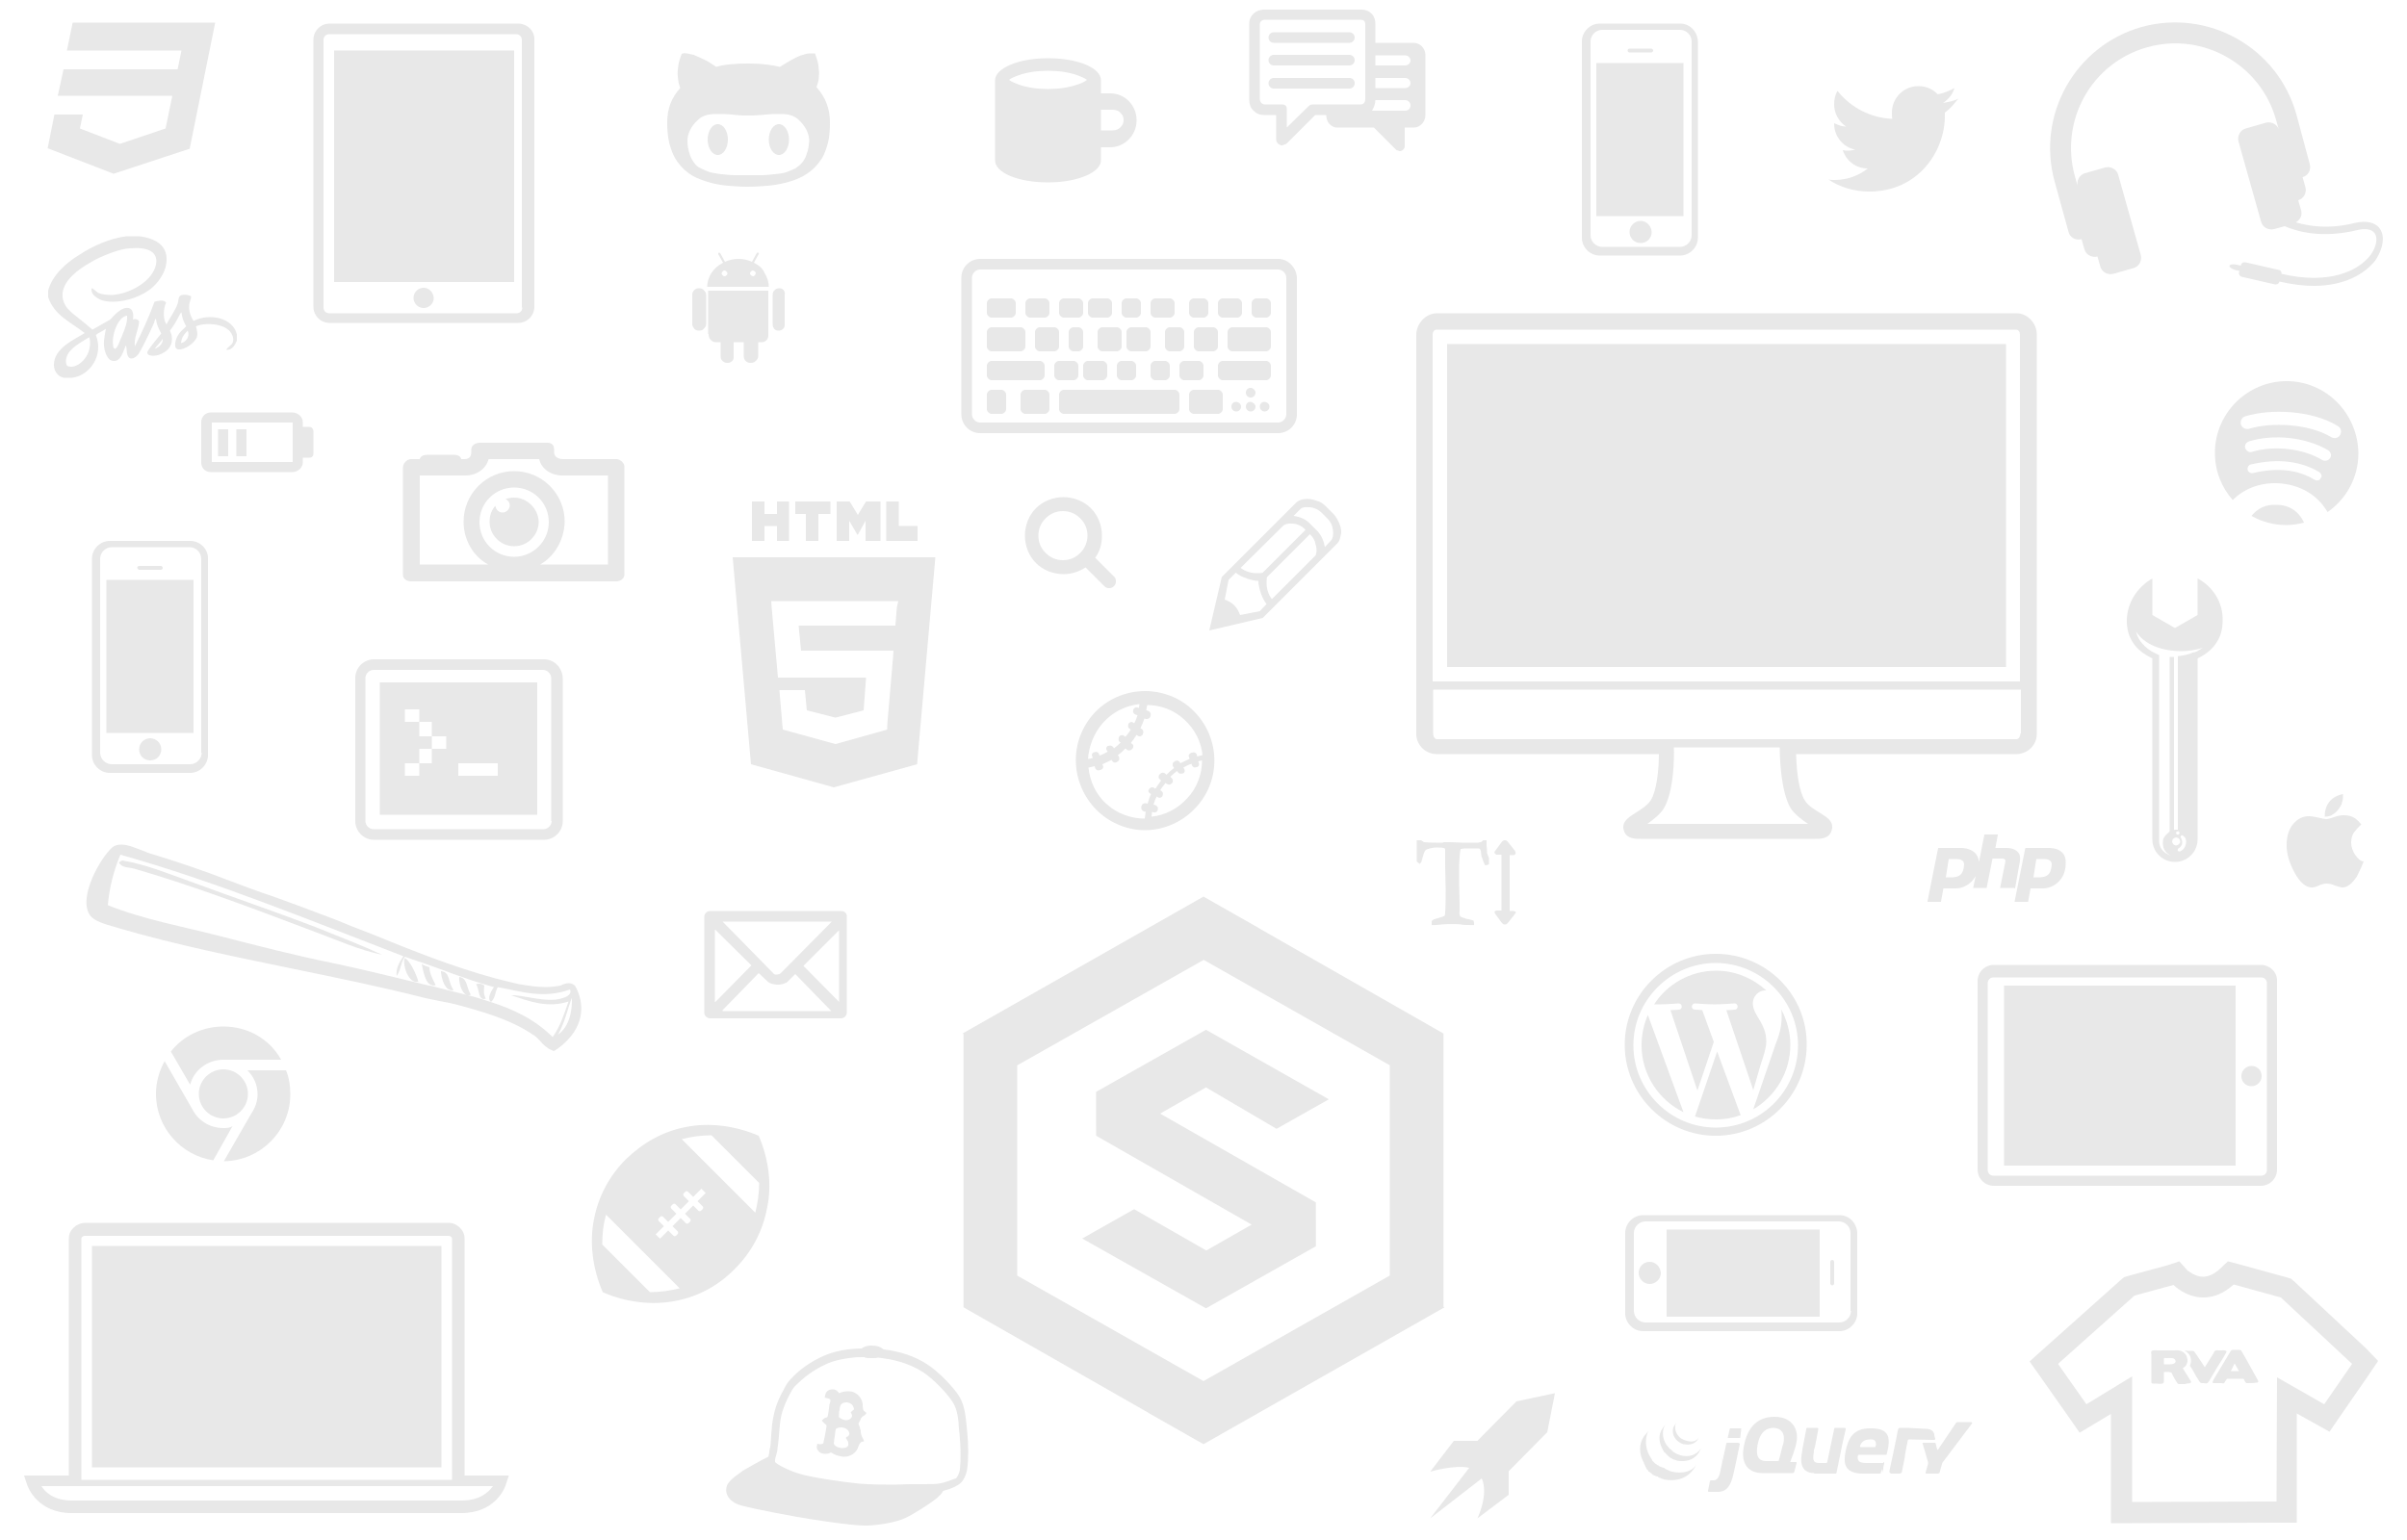 <?xml version="1.0" encoding="UTF-8"?>
<!-- Generator: Adobe Illustrator 15.1.0, SVG Export Plug-In . SVG Version: 6.00 Build 0)  -->
<!DOCTYPE svg PUBLIC "-//W3C//DTD SVG 1.1//EN" "http://www.w3.org/Graphics/SVG/1.1/DTD/svg11.dtd">
<svg version="1.1" id="Layer_1" xmlns="http://www.w3.org/2000/svg" xmlns:xlink="http://www.w3.org/1999/xlink" x="0px" y="0px" width="500px" height="320px" viewBox="0 0 500 320" enable-background="new 0 0 500 320" xml:space="preserve">
<g opacity="0.1">
	<path fill="#101010" d="M96.5,257.3c0-1.7-1.6-3.2-3.3-3.2H17.7c-1.7,0-3.4,1.4-3.4,3.2v49.3H5l0.7,2.103   c0.1,0.198,2,5.698,9.2,5.698h80.9c7,0,9-5.101,9.2-5.698l0.7-2.103h-9.2V257.3z M16.9,257.4c0-0.4,0.4-0.603,0.8-0.603h75.4   c0.4,0,0.8,0.2,0.8,0.603v50.1h-77V257.4z M102.4,308.8c-0.9,1.3-2.8,3-6.5,3H15c-3.8,0-5.6-1.7-6.4-3H102.4z"/>
	<rect x="19.1" y="258.9" fill="#101010" width="72.6" height="46"/>
	<path fill="#101010" d="M340.8,174.3H377c0.9,0,3,0.101,3.5-1.8s-1.1-2.7-2.3-3.5c-1-0.6-2.7-1.6-3.3-2.7   c-1.2-1.899-1.7-5.8-1.803-9.6h45.7c2.3,0,4.3-1.8,4.3-4.2v-83c0-2.3-1.897-4.4-4.197-4.4H298.5c-2.3,0-4.3,2.1-4.3,4.5v82.9   c0,2.3,1.899,4.2,4.3,4.2h46.1c0,3.4-0.5,7.7-1.697,9.6c-0.7,1.101-2.2,2-3.303,2.7c-1.197,0.8-2.8,1.7-2.3,3.5   C337.8,174.4,339.9,174.3,340.8,174.3z M297.6,69.5c0-0.5,0.301-1,0.801-1H418.8c0.5,0,0.8,0.5,0.8,1v72.1h-122V69.5L297.6,69.5z    M298.5,153.6c-0.5,0-0.8-0.6-0.8-1.2v-9.1h122.1v9.1h-0.1c0,0.5-0.3,1.2-0.8,1.2H298.5z M345.6,168c2.103-3.5,2.2-10.5,2.103-12.7   h22c0,2.1,0.2,9.2,2.3,12.7c1,1.4,2.4,2.4,3.6,3.2h-33.399C343.4,170.3,344.8,169.3,345.6,168z"/>
	<rect x="300.6" y="71.5" fill="#101010" width="116.103" height="67.1"/>
	<path fill="#101010" d="M412.7,184.4l1.2-6h1.897c0.4,0,0.603,0.1,0.7,0.199c0.1,0.101,0.1,0.398,0,0.801l-1,5v0.1h0.1h2.7   c0.3,0.1,0.3,0.1,0.3,0l1-5.6c0.103-0.7,0-1.301-0.3-1.7c-0.5-0.601-1.3-1-2.5-1h-2.3l0.5-2.7v-0.1h-0.1h-2.601   c-0.1,0-0.1,0-0.1,0.1l-1.103,5.6c-0.197-1.699-1.3-2.699-3.397-2.897h-5c-0.103,0-0.103,0-0.103,0.1l-2.197,11v0.103h0.1h2.6   c0.103,0,0.103,0,0.103-0.103l0.5-2.698h2.3c0.1,0,0.2,0,0.2,0c1.6,0,3.3-0.899,4.2-2.602l-0.5,2.398v0.102h0.1h2.6   C412.7,184.5,412.7,184.5,412.7,184.4z M405.7,182.3h-1.5l0.6-3.8h1.7c0.4,0,1.5,0.1,1.5,1.1C407.9,181.9,406.8,182.2,405.7,182.3z   "/>
	<path fill="#101010" d="M420.7,176.3l-2.2,11v0.101h0.1h2.603c0.1,0,0.1,0,0.1-0.101l0.5-2.7h2.3c0.103,0,0.2,0,0.2,0   c2.4,0,4.8-1.897,4.8-5.199c0.103-1.898-1-3.101-3.3-3.198h-5C420.7,176.2,420.7,176.2,420.7,176.3z M423,178.5h1.7   c0.397,0,1.5,0.1,1.5,1.1c-0.103,2.301-1.2,2.603-2.3,2.7h-1.5L423,178.5z"/>
	<path fill="#101010" d="M473,243v-39.1c0.1-1.9-1.5-3.4-3.4-3.4H414.2c-1.9,0-3.4,1.5-3.4,3.4V243c0,1.9,1.5,3.4,3.4,3.4H469.6   C471.5,246.4,473,244.9,473,243z M414.1,244.3c-0.697,0-1.197-0.5-1.197-1.2v-38.8c0-0.7,0.5-1.2,1.197-1.2H469.7   c0.7,0,1.2,0.5,1.2,1.2v38.8c0,0.7-0.5,1.2-1.2,1.2H414.1z"/>
	<rect x="416.3" y="204.8" fill="#101010" width="48.103" height="37.4"/>
	<path fill="#101010" d="M467.7,221.5c-1.103,0-2.103,0.9-2.103,2.1c0,1.2,0.9,2.103,2.103,2.103c1.1,0,2.1-0.9,2.1-2.103   C469.8,222.4,468.9,221.5,467.7,221.5z"/>
	<path fill="#101010" d="M68.5,67.1h39.1c1.9,0,3.4-1.5,3.4-3.4V8.3c0.1-1.9-1.5-3.4-3.4-3.4H68.5c-1.9,0-3.4,1.5-3.4,3.4v55.4   C65.1,65.6,66.6,67.1,68.5,67.1z M67.2,8.3c0-0.7,0.5-1.2,1.2-1.2h38.8c0.7,0,1.2,0.5,1.2,1.2v55.6h0.1c0,0.7-0.5,1.2-1.2,1.2H68.4   c-0.7,0-1.2-0.5-1.2-1.2V8.3L67.2,8.3z"/>
	<rect x="69.4" y="10.5" fill="#101010" width="37.4" height="48.1"/>
	<path fill="#101010" d="M88,59.8c-1.1,0-2.1,0.9-2.1,2.1c0,1.1,0.9,2.1,2.1,2.1c1.1,0,2.1-0.9,2.1-2.1C90,60.7,89.1,59.8,88,59.8z"/>
	<path fill="#101010" d="M429.7,48.2c0.3,1.2,1.5,1.8,2.7,1.5l0.6,2.1c0.3,1.1,1.5,1.8,2.7,1.5l0.6,2.1c0.3,1.1,1.5,1.8,2.7,1.5   l4.2-1.2c1.1-0.3,1.8-1.5,1.5-2.7L440,36.3c-0.3-1.1-1.5-1.8-2.7-1.5l-4.2,1.2c-1.1,0.3-1.8,1.5-1.5,2.7l-0.6-2.1   C427.8,25,434.5,13,446.1,9.8c11.5-3.2,23.5,3.6,26.7,15.1L473.4,27c-0.303-1.1-1.5-1.8-2.7-1.5l-4.2,1.2c-1.1,0.3-1.8,1.5-1.5,2.7   l4.7,16.7c0.3,1.1,1.5,1.8,2.7,1.5L474.6,47c2.5,1.1,7.7,2.6,15.103,0.8c1.7-0.4,3-0.2,3.6,0.7c0.7,1,0.3,2.8-0.8,4.4   c-2.6,3.5-8.8,6.3-18.6,4c0.1-0.4-0.2-0.8-0.5-0.8l-7-1.6c-0.103,0-0.103,0-0.2,0c-0.3,0-0.603,0.2-0.7,0.6v0.1l-0.9-0.2   c-0.397-0.1-0.897-0.1-1.197,0c-0.303,0.1-0.4,0.3-0.2,0.5s0.7,0.5,1.1,0.6l0.9,0.2l-0.103,0.3c-0.1,0.4,0.2,0.8,0.5,0.9l7,1.6   c0.103,0,0.103,0,0.2,0c0.3,0,0.603-0.2,0.7-0.6c2.6,0.6,5,0.9,7.1,0.9c6.4,0,10.7-2.5,12.9-5.4c1.6-2.5,1.9-4.9,0.9-6.4   c-0.9-1.4-2.803-1.8-5.103-1.3c-5.5,1.4-9.7,0.7-12.397-0.1c0.897-0.5,1.397-1.5,1.1-2.5l-0.6-2.1c1.1-0.3,1.8-1.5,1.5-2.7   l-0.603-2.1c1.2-0.3,1.8-1.5,1.5-2.7L477,23.7c-3.9-13.8-18.2-21.9-32.1-18.1C431.1,9.5,423,23.8,426.8,37.7L429.7,48.2z"/>
	<path fill="#101010" d="M332.3,53.1H349c2,0,3.7-1.7,3.7-3.7V8.6C352.6,6.5,351,4.9,349,4.9h-16.7c-2,0-3.7,1.7-3.7,3.7v40.8   C328.6,51.4,330.3,53.1,332.3,53.1z M330.4,8.6c0-1.3,1.1-2.4,2.397-2.4H349c1.3,0,2.4,1.1,2.4,2.4v40.3c0,1.3-1.103,2.4-2.4,2.4   h-16.2c-1.3,0-2.397-1.1-2.397-2.4L330.4,8.6L330.4,8.6z"/>
	<rect x="331.6" y="13.1" fill="#101010" width="18.103" height="31.8"/>
	<path fill="#101010" d="M338.5,10.9h4.5c0.2,0,0.4-0.2,0.4-0.4s-0.2-0.4-0.4-0.4h-4.5c-0.2,0-0.4,0.2-0.4,0.4   S338.3,10.9,338.5,10.9z"/>
	<path fill="#101010" d="M340.8,45.9c-1.2,0-2.3,1-2.3,2.3c0,1.3,1,2.3,2.3,2.3s2.3-1,2.3-2.3C343,46.9,342,45.9,340.8,45.9z"/>
	<path fill="#101010" d="M382.1,276.6c2,0,3.7-1.699,3.7-3.699v-16.698c-0.1-2.103-1.7-3.7-3.7-3.7h-40.8c-2,0-3.7,1.7-3.7,3.7   V272.9c0,2,1.7,3.699,3.7,3.699H382.1L382.1,276.6z M339.4,272.4v-16.2c0-1.3,1.1-2.4,2.397-2.4H382c1.3,0,2.4,1.101,2.4,2.4v16.2   h0.1c0,1.3-1.1,2.397-2.4,2.397h-40.3C340.5,274.8,339.4,273.7,339.4,272.4z"/>
	<rect x="346.2" y="255.5" fill="#101010" width="31.8" height="18.1"/>
	<path fill="#101010" d="M380.6,267.1c0.2,0,0.4-0.199,0.4-0.397v-4.5c0-0.2-0.2-0.4-0.4-0.4c-0.197,0-0.397,0.2-0.397,0.4v4.5   C380.2,266.9,380.4,267.1,380.6,267.1z"/>
	<path fill="#101010" d="M345,264.5c-0.1-1.3-1.1-2.3-2.3-2.3c-1.3,0-2.3,1-2.3,2.3c0,1.2,1,2.3,2.3,2.3   C343.9,266.8,345,265.8,345,264.5z"/>
	<path fill="#101010" d="M97.9,93.4V94c0,0.9-0.5,1.4-1.4,1.4h-0.7c-0.1-0.6-0.7-0.9-1.6-0.9h-5.4c-0.8,0-1.5,0.3-1.6,0.9h-1.8   c-0.9,0-1.7,0.9-1.7,1.8v0.4v0.6v21.2c0,0.9,0.8,1.4,1.7,1.4H128c0.9,0,1.7-0.6,1.7-1.4V98.1v-0.6v-0.4c0.1-0.8-0.8-1.7-1.7-1.7   h-11.1c-0.9,0-1.8-0.5-1.8-1.4v-0.6c0-0.9-0.5-1.4-1.4-1.4h-14C98.8,92,97.9,92.5,97.9,93.4z M106.8,115.7c-4,0-7.2-3.2-7.2-7.2   s3.2-7.2,7.2-7.2s7.2,3.2,7.2,7.2S110.7,115.7,106.8,115.7z M101.5,95.4H112c0.5,2.1,2.5,3.4,4.9,3.4h9.4v18.5h-14.1   c3-1.7,5-5.1,5.1-8.9c0-5.8-4.7-10.5-10.5-10.5c-5.8,0-10.5,4.7-10.5,10.5c0,3.8,2,7.2,5.1,8.9H87.2V98.8h9.4   C99,98.8,100.9,97.5,101.5,95.4z"/>
	<path fill="#101010" d="M106.8,103.4c-0.6,0-1.2,0.1-1.8,0.3c0.5,0.2,0.9,0.7,0.9,1.3c0,0.8-0.7,1.5-1.5,1.5   c-0.8,0-1.4-0.6-1.5-1.4c-0.8,0.9-1.2,2-1.2,3.3c0,2.8,2.3,5.1,5.1,5.1c2.8,0,5.1-2.3,5.1-5.1C111.8,105.7,109.5,103.4,106.8,103.4   z"/>
	<path fill="#101010" d="M451.8,179.1c2.603,0,4.7-2.1,4.7-4.699V136.8c1.7-0.8,3.1-1.9,4-3.4c0.8-1.2,1.2-2.7,1.2-4.5   c0.1-3.7-2-7-5.2-8.7v7.6l-4.7,2.7l-4.7-2.7v-7.6c-3,1.7-5.3,5-5.3,8.8c0,1.7,0.4,3.2,1.2,4.4c0.8,1.4,2.4,2.6,4.1,3.4V174.4   C447.1,177,449.2,179.1,451.8,179.1z M451.7,175.6c-0.4-0.199-0.603-0.699-0.4-1.1s0.7-0.6,1.103-0.4   c0.397,0.2,0.6,0.7,0.397,1.103C452.5,175.6,452.1,175.8,451.7,175.6z M452.2,172.8c0.2-0.1,0.397-0.1,0.5,0.101   c0.1,0.199,0,0.399-0.103,0.5c-0.197,0.102-0.397,0-0.5-0.101C452,173.1,452,172.9,452.2,172.8z M454.1,175.2   c-0.1,0.7-0.5,1.399-1.197,1.7c-0.2,0.1-0.4,0-0.5-0.103c-0.103-0.198,0-0.397,0.1-0.5c0.4-0.198,0.8-0.698,0.8-1.198   c0-0.399-0.1-0.699-0.3-1.102v0.102c-0.1-0.199,0-0.399,0.1-0.5c0.2-0.102,0.4,0,0.5,0.198C454,174,454.2,174.6,454.1,175.2z    M443.7,131.2c1.7,2.7,5.3,4.1,9.5,4.1c1.6,0,3.1-0.3,4.397-0.7c-0.6,0.3-1.3,1-2.197,1l-0.103,0.1c-0.8,0.3-1.6,0.5-2.5,0.6   c-0.2,0-0.397,0-0.397,0.1v36c0,0-0.2,0-0.303,0c-0.197,0-0.5,0-0.5,0.1v-36c-0.397,0-0.397,0-0.897,0v36.3c-0.4,0.3-1,0.8-1.3,1.5   c-0.103,0.2-0.103,0.5-0.103,0.8c0,0,0,0,0,0.103c0,0,0,0,0,0.101c0,1.102,0.603,2,1.603,2.399H450.8c-1.3-0.399-2.3-1.5-2.3-2.899   v-38.701C446.4,135.3,444.3,133.7,443.7,131.2z"/>
	<path fill="#101010" d="M371.9,217.1c0-2.6-0.7-5.1-1.9-7.397c0.1,0.5,0.1,1,0.1,1.6c0,1.603-0.3,3.302-1.197,5.5l-4.7,13.7   C368.8,227.8,371.9,222.8,371.9,217.1z"/>
	<path fill="#101010" d="M356.4,236c10.397,0,18.897-8.5,18.897-18.9C375.4,206.7,366.9,198.2,356.4,198.2   c-10.4,0-18.9,8.5-18.9,18.899C337.5,227.5,346,236,356.4,236z M356.4,200.1c9.397,0,17.1,7.7,17.1,17.103   c0,9.397-7.6,17.1-17.1,17.1c-9.4,0-17.103-7.698-17.103-17.1C339.3,207.8,347,200.1,356.4,200.1z"/>
	<path fill="#101010" d="M348.7,208.5c0.8,0,0.897,1.2,0.1,1.3c0,0-0.8,0.101-1.8,0.101l5.6,16.699l3.4-10.1l-2.4-6.6   c-0.8-0.103-1.6-0.103-1.6-0.103c-0.8-0.1-0.7-1.3,0.1-1.3c0,0,2.5,0.2,4.103,0.2c1.6,0,4.1-0.2,4.1-0.2c0.8,0,0.9,1.2,0.103,1.3   c0,0-0.801,0.103-1.801,0.103l5.601,16.6l1.5-5.2c0.7-2.1,1.2-3.6,1.2-4.899c0-1.898-0.7-3.198-1.301-4.301   c-0.802-1.3-1.5-2.397-1.5-3.6c0-1.4,1.101-2.7,2.601-2.7c0.1,0,0.1,0,0.2,0c-2.801-2.5-6.4-4.1-10.4-4.1   c-5.398,0-10.2,2.8-12.898,7c0.398,0,0.698,0,1,0C346.2,208.7,348.7,208.5,348.7,208.5z"/>
	<path fill="#101010" d="M356.7,218.5L352.1,232c1.4,0.4,2.803,0.6,4.4,0.6c1.8,0,3.5-0.3,5.1-0.897c0-0.103-0.1-0.103-0.1-0.2   L356.7,218.5z"/>
	<path fill="#101010" d="M349.7,231.1l-7.4-20.199c-0.8,1.899-1.3,4-1.3,6.302C341,223.3,344.6,228.6,349.7,231.1z"/>
	<polygon fill="#101010" points="158.8,104.2 156.2,104.2 156.2,112.4 158.8,112.4 158.8,109.3 161.4,109.3 161.4,112.4    163.9,112.4 163.9,104.2 161.4,104.2 161.4,106.8 158.8,106.8  "/>
	<polygon fill="#101010" points="165.2,106.8 167.4,106.8 167.4,112.4 170,112.4 170,106.8 172.5,106.8 172.5,104.2 165.2,104.2     "/>
	<polygon fill="#101010" points="176.4,108.2 178.1,111.1 178.2,111.1 179.8,108.2 179.8,112.4 182.9,112.4 182.9,104.2    179.9,104.2 178.2,107 176.5,104.2 173.8,104.2 173.8,112.4 176.4,112.4  "/>
	<polygon fill="#101010" points="190.6,109.3 186.7,109.3 186.7,104.2 184.1,104.2 184.1,112.4 190.6,112.4  "/>
	<path fill="#101010" d="M194.3,115.8h-42.1l3.8,43l17.2,4.8l17.3-4.8L194.3,115.8z M186.3,126.2l-0.2,2.6L186,130h-12.7h-7.4   l0.5,5.2h7h10.8h1.4l-0.1,1.5l-1.2,14v0.9l-10.7,3h-0.1l-10.9-3l-0.7-8.2h2.4h2.9l0.4,4.2l5.9,1.5h0.1l5.8-1.5l0.5-6.8h-6.5h-11.8   l-1.3-14.5l-0.1-1.4h13.2h13.2L186.3,126.2z"/>
	<path fill="#101010" d="M476.7,266.4l-0.8-0.7l-1-0.3l-9.803-2.7l-2.3-0.601l-1.7,1.601c-1.197,1.1-2.397,1.6-3.5,1.6   c-1.6,0-3-1.2-3.197-1.3l-1.7-1.9l-2.4,0.801l-8.1,2.199l-1,0.301l-0.8,0.699l-15.9,14.2l-2.9,2.601l2.2,3.102l5.9,8.398l2.3,3.302   l3.5-2.103l3-1.8v18.4v4.3h4.3l30-0.1h4.3V312.1V293.7l3.4,1.899l3.4,1.898l2.197-3.2l5.803-8.397l2.1-3.103l-2.5-2.601   L476.7,266.4z M482.8,291.8l-9.8-5.6l-0.1,25.8l-30,0.1V286l-9.5,5.8l-5.9-8.399l15.9-14.198l8.1-2.2c0,0,2.5,2.602,6.2,2.602   c1.897,0,4.1-0.699,6.3-2.699l9.8,2.699l14.8,13.801L482.8,291.8z"/>
	<path fill="#101010" d="M147.5,211.6h27.2c0.7,0,1.2-0.6,1.2-1.199v-19.898c0.1-0.7-0.5-1.2-1.2-1.2h-27.2   c-0.7,0-1.2,0.603-1.2,1.2V210.4C146.3,211.1,146.9,211.6,147.5,211.6z M150.1,210.1V209.9l7.5-7.7l1.7,1.6   c0.3,0.3,0.6,0.5,1,0.601c0.4,0.102,0.8,0.199,1.1,0.199c0.4,0,0.7,0,1.1-0.1c0.3-0.1,0.6-0.2,0.8-0.3c0.1,0,0.1-0.101,0.2-0.101   l1.7-1.699l7.5,7.699H150.1L150.1,210.1z M174.3,208.2l-7.4-7.5l7.4-7.4V208.2z M172.801,191.5L162.3,202.1   c-0.1,0.103-0.2,0.2-0.4,0.301c-0.2,0-0.3,0.102-0.5,0.102c-0.1,0-0.2,0-0.4,0c-0.1,0-0.2-0.102-0.3-0.2l-10.6-10.8L172.801,191.5   L172.801,191.5z M148.5,193.2h0.1l7.5,7.399l-7.5,7.601h-0.1V193.2z"/>
	<path fill="#101010" d="M41.8,87.7v8.4c0,1.1,0.8,2,2,2h16.9c1.1,0,2.2-0.9,2.2-2v-1h1.3c0.6,0,0.9-0.3,0.9-0.9v-4.7   c-0.1-0.5-0.4-0.8-0.9-0.8h-1.3v-1c0-1.1-1.1-2-2.2-2H43.8C42.7,85.7,41.8,86.6,41.8,87.7z M44,87.8h16.8V96h-0.1H44V87.8z"/>
	<rect x="45.3" y="89.2" fill="#101010" width="2.1" height="5.6"/>
	<rect x="49.1" y="89.2" fill="#101010" width="2.1" height="5.6"/>
	<path fill="#101010" d="M262.6,23.9h2.5V29c0,0.6,0.603,1.2,1.2,1.2c0.3,0,0.7-0.3,0.9-0.3l6-6h2.3c0,0.7,0.2,1.3,0.6,1.8   c0.4,0.4,0.9,0.8,1.603,0.8h7.698l4.699,4.7c0.2,0,0.5,0.2,0.7,0.2c0.5,0,1-0.5,1-1v-3.9h1.9c1.3,0,2.399-1.2,2.399-2.6V11.3   c-0.102-1.3-1.102-2.4-2.5-2.4H285.7v-4c0-1.7-1.2-2.9-2.9-2.9h-20.2c-1.699,0-3.1,1.2-3.1,2.9v15.9c0,0.8,0.3,1.7,0.9,2.2   C261,23.6,261.7,23.9,262.6,23.9z M285.7,11.5h6.2c0.6,0,1.1,0.5,1.1,1.1c0,0.5-0.5,1-1.1,1h-6.2V11.5z M285.7,16.2h6.2   c0.6,0,1.1,0.5,1.1,1.1c0,0.5-0.5,1-1.1,1h-6.2V16.2z M285.7,20.7v0.1h6.2c0.6,0,1.1,0.5,1.1,1.1c0,0.7-0.5,1.1-1.1,1.1H285   C285.5,22.1,285.7,21.5,285.7,20.7z M261.7,5c0-0.5,0.5-0.9,1-0.9h20c0.5,0,0.899,0.3,0.899,0.9v15.6c0,0.6-0.302,1.1-0.899,1.1   h-10c-0.3,0-0.601,0.1-0.8,0.3l-4.603,4.5v-3.9c0-0.6-0.397-0.9-1-0.9h-3.6c-0.603,0-1-0.6-1-1.1L261.7,5L261.7,5z"/>
	<path fill="#101010" d="M264.6,8.9h15.7c0.601,0,1.101-0.5,1.101-1.1c0-0.6-0.5-1.1-1.101-1.1h-15.7c-0.6,0-1.1,0.5-1.1,1.1   C263.5,8.4,264,8.9,264.6,8.9z"/>
	<path fill="#101010" d="M264.6,13.6h15.7c0.601,0,1.101-0.5,1.101-1.1s-0.5-1.1-1.101-1.1h-15.7c-0.6,0-1.1,0.5-1.1,1.1   S264,13.6,264.6,13.6z"/>
	<path fill="#101010" d="M264.6,18.4h15.7c0.601,0,1.101-0.5,1.101-1.1c0-0.7-0.5-1.1-1.101-1.1h-15.7c-0.6,0-1.1,0.5-1.1,1.1   C263.5,17.9,264,18.4,264.6,18.4z"/>
	<path fill="#101010" d="M379.8,37.3c2.4,1.6,5.4,2.5,8.5,2.5c10.2,0,15.7-8.4,15.7-15.7c0-0.2,0-0.5,0-0.7c1.1-0.8,1.9-1.8,2.8-2.9   c-0.897,0.5-2.1,0.7-3.2,0.9c1.103-0.7,2-1.8,2.4-3.1c-1.1,0.6-2.3,1.1-3.5,1.3c-1-1.1-2.4-1.7-4-1.7c-3.1,0-5.5,2.5-5.5,5.5   c0,0.4,0,0.9,0.1,1.3c-4.6-0.2-8.697-2.4-11.397-5.8c-0.5,0.8-0.7,1.8-0.7,2.8c0,1.9,1,3.6,2.5,4.6c-0.9,0-1.6-0.3-2.5-0.7   c0,0,0,0,0,0.1c0,2.7,1.9,4.9,4.4,5.4c-0.5,0.1-1,0.2-1.5,0.2c-0.4,0-0.7,0-1.103-0.1c0.7,2.2,2.7,3.8,5.2,3.8   c-1.9,1.5-4.3,2.4-6.9,2.4C380.7,37.4,380.2,37.4,379.8,37.3z"/>
	<path fill="#101010" d="M306.9,299.4H302l-4.9,6.397c0,0,5.103-1.5,8.103-0.8l-8.103,10.5l10.7-8.3c1.5,3.397-0.897,8.3-0.897,8.3   l6.5-4.898V305.7l8-8.101l1.6-8.102l-8,1.7L306.9,299.4z"/>
	<path fill="#101010" d="M46.4,213.3c-4.4,0-8.4,2-10.9,5.2l4,6.9c0.7-2.9,3.5-5.2,6.9-5.2c0.2,0,0.4,0,0.6,0h11.4   C56,215.9,51.5,213.3,46.4,213.3z"/>
	<path fill="#101010" d="M60.3,227.4c0-1.801-0.3-3.7-0.9-5h-8c1.3,1.3,2.1,3,2.1,5c0,1.5-0.5,2.8-1.3,4l-5.7,9.897   C54.1,241.2,60.3,235,60.3,227.4z"/>
	<path fill="#101010" d="M46.4,222.2c-2.8,0-5.1,2.3-5.1,5.1s2.3,5.101,5.1,5.101c2.8,0,5.1-2.301,5.1-5.101S49.2,222.2,46.4,222.2z   "/>
	<path fill="#101010" d="M32.4,227.3c0,7,5.2,12.8,11.9,13.8l4-7.1c-0.6,0.4-1.3,0.4-1.9,0.4c-2.9,0-5.3-1.603-6.5-4l-5.7-9.9   C33.1,222.5,32.4,224.8,32.4,227.3z"/>
	<path fill="#101010" d="M480.2,184.4c0.397,0,0.897-0.103,1.5-0.4c0.6-0.3,1.2-0.4,1.6-0.4c0.5,0,1.103,0.103,1.7,0.4   c0.7,0.2,1.2,0.4,1.6,0.4c1,0,2-0.801,3-2.301c0.603-1.199,1.103-2.302,1.4-3.102c-0.7,0-1.3-0.7-1.8-1.398   c-0.5-0.802-0.8-1.602-0.8-2.5c0-0.899,0.197-1.699,0.8-2.399c0.3-0.4,0.7-0.8,1.3-1.4c-0.4-0.5-0.8-0.899-1.2-1.2   c-0.7-0.5-1.5-0.699-2.5-0.699c-0.5,0-1.2,0.102-2,0.399c-0.8,0.3-1.3,0.4-1.6,0.4s-0.8-0.101-1.603-0.3   c-0.8-0.2-1.5-0.301-2-0.301c-1.3,0-2.397,0.601-3.3,1.698c-0.897,1.103-1.3,2.603-1.3,4.302c0,1.898,0.6,3.801,1.7,5.801   C477.798,183.4,479,184.4,480.2,184.4z"/>
	<path fill="#101010" d="M483.8,166.7c-0.6,0.8-0.897,1.8-0.897,3c0.5,0,0.897-0.101,1.197-0.2c0.303-0.1,0.7-0.4,1.2-0.8   c0.5-0.5,0.8-1,1.103-1.601c0.197-0.602,0.3-1.102,0.3-1.5c0,0,0-0.102,0-0.199c0-0.103,0-0.103,0-0.2V165.1c0-0.1,0-0.1,0-0.1   C485.3,165.3,484.4,165.9,483.8,166.7z"/>
	<polygon fill="#101010" points="39.4,30.9 44.7,4.7 15.1,4.7 13.9,10.5 37.7,10.5 36.9,14.4 13.2,14.4 12,19.9 35.8,19.9    34.4,26.7 24.9,29.9 16.6,26.7 17.2,23.8 11.3,23.8 9.9,30.8 23.6,36.1  "/>
	<path fill="#101010" d="M162.7,68.3c0.3-0.3,0.3-0.6,0.3-1v-6c0.1-0.4,0-0.7-0.2-1c-0.3-0.3-0.5-0.4-0.9-0.4s-0.7,0.1-1,0.4   c-0.3,0.3-0.4,0.6-0.4,1v6c0,0.4,0.1,0.7,0.3,1c0.3,0.3,0.5,0.4,0.9,0.4C162.1,68.7,162.4,68.6,162.7,68.3z"/>
	<path fill="#101010" d="M154.9,75c0.3,0.3,0.6,0.4,1,0.4s0.8-0.1,1.1-0.4s0.5-0.6,0.5-1v-2.9h0.8c0.4,0,0.7-0.2,1-0.5   c0.3-0.3,0.3-0.8,0.3-1.2v-9h-12.5v9h0.1c0,0.4,0.1,0.9,0.4,1.2c0.3,0.3,0.6,0.5,1.1,0.5h1v3c0,0.4,0.1,0.6,0.4,0.9   c0.3,0.3,0.6,0.4,1,0.4s0.7-0.1,1-0.4c0.3-0.3,0.3-0.6,0.3-1v-2.9h2.1V74C154.5,74.4,154.6,74.7,154.9,75z"/>
	<path fill="#101010" d="M147.8,56.7c-0.6,0.9-0.9,2-0.9,2.9h12.8c0-0.9-0.3-2-0.9-2.9c-0.4-1-1.2-1.6-2.2-2.1l1-1.8   c0.1-0.1,0-0.2-0.1-0.3s-0.2,0-0.3,0.1l-1,1.8c-0.9-0.4-1.8-0.6-2.8-0.6s-1.9,0.2-2.8,0.6l-1-1.8c-0.1-0.1-0.2-0.1-0.3-0.1   c-0.1,0.1-0.1,0.1-0.1,0.3l1,1.8C149.2,55.1,148.4,55.8,147.8,56.7z M156,56.4c0.1-0.1,0.2-0.2,0.4-0.2c0.1,0,0.3,0.1,0.4,0.2   c0.1,0.1,0.2,0.2,0.2,0.4c-0.1,0.2-0.1,0.3-0.2,0.4c-0.1,0.1-0.2,0.2-0.4,0.2c-0.1,0-0.3-0.1-0.4-0.2c-0.1-0.1-0.2-0.2-0.2-0.4   C155.8,56.6,155.9,56.5,156,56.4z M150.1,56.4c0.1-0.1,0.2-0.2,0.4-0.2c0.1,0,0.3,0.1,0.4,0.2s0.2,0.2,0.2,0.4c0,0.2,0,0.3-0.2,0.4   c-0.1,0.1-0.2,0.2-0.4,0.2s-0.3-0.1-0.4-0.2c-0.1-0.1-0.2-0.2-0.2-0.4C149.9,56.7,150,56.5,150.1,56.4z"/>
	<path fill="#101010" d="M146.7,61.3c0-0.4-0.2-0.7-0.5-1c-0.2-0.3-0.6-0.4-1-0.4c-0.4,0-0.7,0.1-1,0.4c-0.3,0.3-0.4,0.6-0.4,1v6   c0,0.4,0.2,0.7,0.4,1c0.3,0.3,0.6,0.4,1,0.4c0.4,0,0.8-0.1,1-0.4c0.3-0.3,0.5-0.6,0.5-1V61.3z"/>
	<path fill="#101010" d="M78.9,169.3h32.7v-27.5H78.9V169.3z M95.2,158.6h8.2v2.6h-8.2V158.6z M84.1,158.6h3v-3h2.6V153h-2.6v-3h-3   v-2.6h3v2.6h2.6v3h3v2.6h-3v3h-2.6v2.6h-3V158.6z"/>
	<path fill="#101010" d="M77.7,137c-2.1,0-3.9,1.7-3.9,3.9v29.7c0,2.103,1.7,3.9,3.9,3.9H113c2.1,0,3.9-1.7,3.9-3.9v-29.7   c-0.1-2.2-1.8-3.9-3.9-3.9H77.7z M114.5,140.9v29.7h0.1c0,0.9-0.8,1.7-1.7,1.7H77.6c-0.9,0-1.7-0.8-1.7-1.7v-29.7   c0-0.9,0.8-1.7,1.7-1.7h35.2C113.7,139.2,114.5,140,114.5,140.9z"/>
	<path fill="#101010" d="M228.3,108.2c-0.4-1-1-1.9-1.7-2.6c-0.7-0.7-1.6-1.3-2.6-1.7s-2.1-0.6-3.1-0.6s-2.1,0.2-3.1,0.6   s-1.9,1-2.6,1.7c-0.7,0.7-1.3,1.6-1.7,2.6s-0.6,2.1-0.6,3.1s0.2,2.1,0.6,3.1s1,1.9,1.7,2.6c0.7,0.7,1.6,1.3,2.6,1.7   c1,0.4,2.1,0.6,3.1,0.6c1.7,0,3.2-0.5,4.6-1.4l3.9,3.9c0.3,0.3,0.6,0.4,1,0.4s0.7-0.1,1-0.4c0.3-0.3,0.4-0.6,0.4-1   c0-0.4-0.1-0.8-0.4-1l-3.9-3.9c1-1.4,1.4-2.9,1.4-4.6C228.9,110.2,228.7,109.2,228.3,108.2z M224.4,114.9c-1,1-2.2,1.5-3.6,1.5   c-1.4,0-2.6-0.5-3.6-1.5s-1.5-2.2-1.5-3.6c0-1.4,0.5-2.6,1.5-3.6s2.2-1.5,3.6-1.5c1.4,0,2.6,0.5,3.6,1.5s1.5,2.2,1.5,3.6   C225.9,112.6,225.4,113.9,224.4,114.9z"/>
	<path fill="#101010" d="M473,100.4c4.7,0.2,8.4,2.4,10.5,6c3.9-2.7,6.4-7.2,6.4-12.2c-0.103-8.3-6.7-15-14.9-15   s-14.9,6.7-14.9,14.9c0,3.8,1.4,7.2,3.7,9.8C466.1,101.6,469.3,100.3,473,100.4z M482,99.4c0,0.4-0.7,0.6-1.2,0.3   c-3.397-2.1-7.7-2.6-12.8-1.4c-0.5,0.1-1-0.2-1.1-0.7c-0.103-0.5,0.197-1,0.697-1.1c5.603-1.3,10.303-0.7,14.2,1.6   C482.2,98.4,482.5,99,482,99.4z M484,95.2c-0.3,0.5-1,0.7-1.6,0.4c-3.9-2.4-10-3.1-14.603-1.7c-0.6,0.2-1.2-0.2-1.397-0.8   c-0.2-0.6,0.197-1.2,0.8-1.4c5.3-1.6,12-0.8,16.5,1.9C484.2,94,484.4,94.7,484,95.2z M466.4,86.5c5.197-1.6,13.8-1.3,19.197,2   c0.7,0.4,0.9,1.2,0.5,1.9c-0.397,0.7-1.3,0.8-1.897,0.4c-4.7-2.8-12.5-3.1-17-1.7c-0.7,0.2-1.5-0.2-1.7-0.9   C465.3,87.5,465.7,86.7,466.4,86.5z"/>
	<path fill="#101010" d="M478.6,108.6c-1.1-2.4-3.1-3.7-5.8-3.7c-2.1-0.1-3.8,0.7-5.1,2.3c2.1,1.2,4.6,1.9,7.2,1.9   C476.2,109.1,477.4,108.9,478.6,108.6z"/>
	<path fill="#101010" d="M308.5,174.6h-0.4L308,174.7c-0.1,0.1-0.1,0.1-0.2,0.2c-0.1,0.1-0.2,0.1-0.3,0.1l-0.4,0.1H303.7l-2.5-0.1   h-1.3l-0.2,0.1h-1.5c-1.5,0-2.3-0.1-2.4-0.1l-0.6-0.4h-0.9v4.4c0.101,0.1,0.3,0.3,0.601,0.5c0.102,0,0.102-0.1,0.199-0.2   c0.103-0.1,0.2-0.2,0.2-0.399c0.101-0.301,0.2-0.601,0.3-1c0.103-0.398,0.2-0.698,0.301-0.898c0.102-0.2,0.199-0.3,0.302-0.398   c0.101-0.102,0.397-0.199,0.8-0.302c0.398-0.1,0.8-0.198,1.2-0.198c0.8,0,1.397,0,1.698,0.101c0.102,0,0.102,0,0.199,0.101   c0,0,0.103,0.1,0.103,0.199s0,0.301,0,0.7s0,0.7,0,1.2c0,0.397,0,0.897,0,1.397l0.101,4.9c0,1.897,0,3.5-0.101,5   c0,0.3-0.103,0.5-0.103,0.6c-0.199,0.103-0.699,0.302-1.8,0.603c-0.399,0.1-0.899,0.3-0.899,0.6v0.1v0.301c0,0,0,0.102,0,0.302   c0.199,0,0.399,0,0.802,0c1.101-0.103,2-0.2,2.698-0.2c1.302,0,2.199,0,2.699,0.102c0.603,0.101,1.301,0.101,2.201,0.101   c0.199,0,0.299,0,0.399,0c0-0.101,0-0.3,0-0.3s0-0.2-0.103-0.602c-0.197-0.101-0.299-0.101-0.6-0.199c-0.102,0-0.3-0.102-0.5-0.102   c-0.2-0.102-0.398-0.102-0.5-0.102s-0.2-0.1-0.2-0.1c-0.3-0.101-0.698-0.201-1-0.4c-0.1-0.301-0.198-0.6-0.1-1v-1.698l-0.101-4.104   v-3.8l0.103-1.8c0-0.3,0.1-0.8,0.198-1.6c0.302,0,0.5-0.103,0.802-0.103c0.3,0,0.8,0,1.3,0s0.9,0,1.2,0s0.397,0,0.5,0   c0.1,0,0.2,0.103,0.3,0.2c0,0,0,0.102,0.1,0.3c0,0.2,0.103,0.5,0.103,0.802c0,0.301,0.1,0.5,0.2,0.698   c0.197,0.7,0.397,1.103,0.6,1.5c0.2,0,0.5-0.1,0.8-0.198c0-0.102,0-0.302,0-0.602v-0.7l-0.397-1c0-1-0.103-1.5-0.103-1.5v-1.2   C308.8,174.6,308.6,174.6,308.5,174.6z"/>
	<path fill="#101010" d="M314.3,177.7c0.3,0,0.4-0.101,0.5-0.3c0.103-0.103,0-0.4-0.1-0.603l-1.5-1.897   c-0.2-0.2-0.3-0.301-0.603-0.301c-0.3,0-0.397,0.101-0.6,0.301l-1.4,1.897c-0.197,0.2-0.197,0.4-0.1,0.5   c0.1,0.103,0.2,0.302,0.5,0.302h0.9V189.2H311c-0.3,0-0.4,0.1-0.5,0.2c-0.1,0.1,0,0.3,0.1,0.5l1.4,1.897   c0.2,0.2,0.3,0.302,0.6,0.302c0.303,0,0.4-0.102,0.603-0.302l1.5-1.897c0.2-0.2,0.2-0.4,0.1-0.5c-0.1,0-0.3-0.103-0.5-0.103h-0.7   v-11.6L314.3,177.7L314.3,177.7z"/>
	<path fill="#101010" d="M139,29.6c0.3,1.2,0.7,2.3,1.2,3.2c0.5,0.9,1.2,1.7,1.9,2.4c0.8,0.7,1.6,1.3,2.5,1.7s2,0.8,3.1,1.1   c1.2,0.3,2.4,0.5,3.6,0.6c1.2,0.1,2.6,0.2,4,0.2c1.5,0,2.8-0.1,4.1-0.2c1.2-0.1,2.4-0.3,3.6-0.6s2.2-0.6,3.2-1.1   c0.9-0.4,1.8-1,2.6-1.7c0.8-0.7,1.4-1.5,2-2.4c0.5-0.9,0.9-2,1.2-3.2c0.3-1.2,0.4-2.6,0.4-4.2c0-2.9-1-5.3-2.8-7.3   c0.1-0.3,0.2-0.6,0.3-0.9c0.1-0.3,0.2-0.8,0.2-1.4c0.1-0.6,0-1.3-0.1-2.2c-0.1-0.8-0.4-1.6-0.7-2.5h-0.2c-0.2,0-0.5,0-0.9,0   c-0.4,0-0.9,0.1-1.4,0.3c-0.5,0.1-1.2,0.4-2.1,0.9c-0.8,0.4-1.7,1-2.7,1.6c-1.6-0.4-3.8-0.7-6.6-0.7c-2.8,0-5,0.2-6.6,0.7   c-0.9-0.6-1.8-1.2-2.7-1.6c-0.9-0.4-1.5-0.7-2-0.9c-0.5-0.1-1-0.2-1.4-0.3c-0.4,0-0.7-0.1-0.8,0s-0.2,0-0.3,0.1   c-0.3,0.8-0.6,1.7-0.7,2.5c-0.1,0.8-0.2,1.5-0.1,2.2c0.1,0.7,0.1,1.1,0.2,1.4c0.1,0.3,0.2,0.7,0.3,1c-1.8,2-2.7,4.2-2.7,7.2   C138.6,26.8,138.7,28.3,139,29.6z M145,24.9c0.4-0.4,0.9-0.7,1.5-0.9s1.2-0.3,1.9-0.3c0.7,0,1.4,0,2.1,0s1.5,0.1,2.4,0.2   c1,0.1,1.8,0.1,2.5,0.1c0.7,0,1.5,0,2.5-0.1s1.8-0.1,2.5-0.2c0.7,0,1.4,0,2.1,0s1.4,0.1,1.9,0.3c0.6,0.2,1.1,0.5,1.5,0.9   c1.4,1.3,2.2,2.8,2.2,4.4c-0.1,1-0.2,1.9-0.5,2.6c-0.2,0.7-0.5,1.3-0.9,1.8c-0.4,0.5-0.9,0.9-1.5,1.3c-0.7,0.3-1.3,0.6-1.9,0.8   c-0.6,0.2-1.4,0.3-2.4,0.4c-1,0.1-1.8,0.2-2.6,0.2c-0.8,0-1.7,0-2.9,0c-1.2,0-2.2,0-2.9,0c-0.8,0-1.6-0.1-2.6-0.2   c-1-0.1-1.8-0.3-2.4-0.4c-0.6-0.2-1.3-0.5-1.9-0.8c-0.7-0.3-1.2-0.8-1.5-1.3c-0.4-0.5-0.7-1.2-0.9-1.9c-0.2-0.7-0.4-1.3-0.4-2.6   C142.8,27.9,143.5,26.2,145,24.9z"/>
	<ellipse fill="#101010" cx="149.1" cy="29" rx="2.1" ry="3.2"/>
	<ellipse fill="#101010" cx="161.8" cy="29" rx="2.1" ry="3.2"/>
	<path fill="#101010" d="M277.8,112.9c0.4-0.4,0.601-1,0.7-1.7c0.2-0.6,0.1-1.4-0.2-2.2s-0.7-1.5-1.2-2.1l-1.699-1.7   c-0.601-0.6-1.198-1-2.101-1.2c-0.8-0.3-1.6-0.4-2.3-0.3c-0.7,0.1-1.3,0.3-1.7,0.7l-15.5,15.5l-2.6,11.1l11.1-2.6L277.8,112.9z    M273.3,115.4l-9.1,9.1c-0.3-0.4-0.601-0.9-0.8-1.5c-0.2-0.6-0.301-1.2-0.301-1.7s0-1,0.101-1.4l8.899-8.9l0.198,0.2   c0.5,0.5,0.9,1.2,1,2C273.6,114.1,273.5,114.8,273.3,115.4z M270,105.9c0.4-0.5,1.1-0.6,2.1-0.5s1.801,0.5,2.4,1.1l1.3,1.3   c0.601,0.6,1,1.4,1.101,2.4c0.102,1,0,1.7-0.5,2.2l-1.198,1.3c-0.2-1.3-0.7-2.4-1.5-3.3l-1.7-1.7c-0.8-0.8-1.898-1.3-3.3-1.5   L270,105.9z M266.5,109.3c0.4-0.4,1.1-0.6,2.1-0.5c1,0.1,1.801,0.5,2.4,1.1l0.2,0.2l-8.9,8.9c-0.399,0.1-0.8,0.1-1.399,0.1   c-0.5,0-1.101-0.1-1.698-0.3c-0.603-0.2-1.103-0.5-1.5-0.8L266.5,109.3z M257.6,127.8c-0.3-0.8-0.699-1.5-1.199-2s-1.101-0.9-2-1.2   l0.802-4.1l1.5-1.5c0.6,0.5,1.397,0.9,2.3,1.2c0.898,0.3,1.7,0.5,2.398,0.5c0,0.7,0.199,1.6,0.5,2.5c0.302,0.9,0.699,1.7,1.199,2.3   L261.7,127L257.6,127.8z"/>
	<path fill="#101010" d="M217.7,37.9c6.2,0,11-2.1,11-4.6v-2.7h1.9c3,0,5.5-2.5,5.5-5.6s-2.4-5.6-5.5-5.6h-1.9v-2.7   c0-2.6-4.8-4.6-11-4.6c-6.2,0-11,2.1-11,4.6v16.6C206.7,35.9,211.5,37.9,217.7,37.9z M228.7,22.8h2.4c0.8,0,1.4,0.3,1.6,0.6   c0.3,0.3,0.7,0.7,0.7,1.5c0,0.9-0.4,1.3-0.7,1.6c-0.3,0.3-0.8,0.6-1.6,0.6h-2.4V22.8z M211.7,15.6c1.7-0.6,3.8-0.9,6-0.9   c2.2,0,4.3,0.3,6,0.9c1.1,0.4,1.7,0.7,2.1,1c-0.4,0.3-1,0.7-2.1,1c-1.7,0.6-3.8,0.9-6,0.9c-2.2,0-4.3-0.3-6-0.9   c-1.1-0.4-1.7-0.7-2.1-1C209.9,16.3,210.6,16,211.7,15.6z"/>
	<path fill="#101010" d="M228.2,168.7c2.6,2.399,6.1,3.8,9.6,3.8c4.1,0,8-1.8,10.7-4.8c5.4-5.9,4.9-15-1-20.4   c-2.6-2.4-6.1-3.7-9.6-3.7c-4.1,0-8,1.7-10.7,4.7c-2.6,2.9-3.9,6.6-3.7,10.4C223.7,162.5,225.4,166.1,228.2,168.7z M246.6,165.9   c-2,2.199-4.6,3.5-7.4,3.8c0-0.3,0.1-0.7,0.1-1l0.4,0.1c0.4,0.101,0.7-0.2,0.8-0.5v-0.1c0.1-0.3,0-0.5-0.2-0.7   c-0.1-0.1-0.2-0.1-0.3-0.2l-0.4-0.1c0.2-0.601,0.4-1.2,0.7-1.7l0.3,0.2c0.3,0.2,0.7,0,0.9-0.3V165.3c0.1-0.3,0.1-0.6-0.1-0.8   l-0.1-0.1l-0.3-0.2c0.3-0.5,0.7-1,1.1-1.5l0.3,0.2c0.3,0.199,0.7,0.199,1-0.103l0.1-0.1c0.2-0.302,0.2-0.7-0.1-1l-0.3-0.302   c0.4-0.398,0.9-0.801,1.4-1.198l0.2,0.3l0.1,0.102c0.2,0.198,0.6,0.198,0.9,0.101h0.1c0.3-0.2,0.4-0.6,0.2-0.9l-0.2-0.3   c0.5-0.3,1.1-0.6,1.7-0.8l0.1,0.3c0,0.1,0.1,0.2,0.2,0.3c0.2,0.2,0.5,0.2,0.7,0.1h0.1c0.4-0.1,0.6-0.5,0.4-0.9l-0.1-0.3   c0.2-0.1,0.5-0.1,0.8-0.2C249.7,160.8,248.7,163.7,246.6,165.9z M237.3,151.6l-0.1-0.1l-0.3-0.2c0.3-0.6,0.6-1.3,0.8-2l0.4,0.1   c0.2,0,0.3,0,0.5-0.1c0.2-0.1,0.3-0.3,0.4-0.5v-0.1c0.1-0.3,0-0.6-0.2-0.8c-0.1-0.1-0.2-0.1-0.3-0.2l-0.4-0.1   c0.1-0.4,0.1-0.7,0.2-1.1c2.8,0,5.5,1,7.7,3s3.5,4.6,3.8,7.4c-0.4,0.1-0.7,0.2-1.1,0.3l-0.1-0.4c0-0.1-0.1-0.2-0.2-0.3   c-0.2-0.2-0.5-0.2-0.8-0.1h-0.1c-0.2,0.1-0.4,0.2-0.5,0.4c-0.1,0.2-0.1,0.3,0,0.5l0.1,0.4c-0.7,0.3-1.3,0.6-1.9,0.9l-0.2-0.3   l-0.1-0.1c-0.2-0.2-0.6-0.2-0.9,0l-0.1,0.1c-0.2,0.1-0.3,0.3-0.3,0.5c0,0.2,0,0.4,0.1,0.5l0.2,0.3c-0.6,0.4-1.1,0.9-1.6,1.4   l-0.3-0.3c-0.3-0.2-0.7-0.2-1,0.1l-0.1,0.101c-0.3,0.302-0.3,0.802,0,1l0.3,0.302c-0.4,0.5-0.8,1.1-1.2,1.698l-0.3-0.198   c-0.1-0.103-0.3-0.103-0.5-0.103c-0.2,0.103-0.4,0.2-0.5,0.4v0.1c-0.2,0-0.2,0.301,0,0.603l0.1,0.1l0.3,0.2   c-0.3,0.602-0.5,1.3-0.7,2L238,166.9c-0.2,0-0.3,0-0.5,0.101s-0.3,0.3-0.4,0.5v0.101c-0.1,0.301,0,0.602,0.2,0.801   c0.1,0.101,0.2,0.101,0.3,0.199l0.4,0.102c-0.1,0.398-0.1,0.898-0.2,1.398c-2.8,0-5.7-1-7.9-3c-2.3-2-3.5-4.801-3.8-7.601   c0.4-0.1,0.9-0.2,1.3-0.3l0.1,0.4c0,0.1,0.1,0.2,0.2,0.3c0.2,0.2,0.5,0.2,0.8,0.1h0.1c0.2-0.1,0.4-0.2,0.5-0.4   c0.1-0.2,0.1-0.3,0-0.5l-0.1-0.3c0.7-0.3,1.3-0.6,1.9-0.9l0.2,0.3l0.1,0.1c0.2,0.2,0.6,0.2,0.9,0l0.1-0.1c0.2-0.1,0.3-0.3,0.3-0.5   c0-0.2,0-0.4-0.1-0.5l-0.2-0.3c0.6-0.4,1.1-0.9,1.6-1.4l0.3,0.3c0.3,0.2,0.7,0.2,1-0.1l0.1-0.1c0.3-0.3,0.3-0.8,0-1   c0,0-0.1-0.1-0.3-0.2c0.4-0.5,0.8-1.1,1.2-1.7l0.3,0.2c0.1,0.1,0.3,0.1,0.5,0.1c0.2-0.1,0.4-0.2,0.5-0.4v-0.1   C237.6,152.2,237.5,151.8,237.3,151.6z M229.2,150.1c2-2.2,4.7-3.5,7.5-3.8c0,0.3-0.1,0.5-0.1,0.8l-0.4-0.1   c-0.4-0.1-0.7,0.2-0.8,0.5v0.1c-0.1,0.3,0,0.5,0.2,0.7c0.1,0.1,0.2,0.1,0.3,0.2l0.4,0.1c-0.2,0.6-0.4,1.2-0.7,1.7l-0.3-0.2   c-0.3-0.2-0.7,0-0.9,0.3v0.1c-0.1,0.3-0.1,0.6,0.1,0.8l0.1,0.1l0.3,0.2c-0.3,0.5-0.7,1-1.1,1.5c-0.2-0.1-0.3-0.2-0.3-0.2   c-0.3-0.2-0.7-0.2-1,0.1v0.1c-0.2,0.3-0.2,0.7,0,1l0.3,0.2c-0.4,0.4-0.9,0.8-1.4,1.2l-0.2-0.3l-0.1-0.1c-0.2-0.2-0.6-0.2-0.9-0.1   h-0.1c-0.3,0.2-0.4,0.6-0.2,0.9l0.2,0.3c-0.5,0.3-1.1,0.6-1.7,0.8l-0.1-0.3c0-0.1-0.1-0.2-0.2-0.3c-0.2-0.2-0.5-0.2-0.7-0.1h-0.1   c-0.4,0.1-0.6,0.5-0.4,0.9l0.1,0.3c-0.3,0.1-0.7,0.2-1,0.2C226.2,155.1,227.2,152.3,229.2,150.1z"/>
	<path fill="#101010" d="M159.3,251.2c1.1-4.9,0.4-10.3-1.7-15.2c-4.9-2.1-10.3-2.8-15.2-1.8c-4.7,0.899-8.9,3.3-12.4,6.7   c-3.4,3.397-5.7,7.699-6.6,12.397c-1,4.9-0.3,10.302,1.8,15.2c4.7,2.102,10.3,2.8,15.2,1.8c4.7-0.897,8.9-3.198,12.3-6.698   C156.1,260.2,158.4,255.9,159.3,251.2z M147.8,235.9l9.9,9.897c0,2.103-0.3,4.2-0.8,6.2l-15.3-15.3   C143.6,236.2,145.7,235.9,147.8,235.9z M135,268.5l-9.9-9.9c0-2.1,0.2-4.199,0.8-6.199l15.3,15.302   C139.2,268.2,137.1,268.5,135,268.5z M146,250.7c0.1,0.1,0.1,0.399,0,0.5l-0.4,0.399c-0.1,0.101-0.4,0.101-0.5,0l-1.1-1.102   l-1.7,1.7l1.1,1.1c0.1,0.103,0.1,0.4,0,0.5l-0.4,0.4c-0.1,0.1-0.4,0.1-0.5,0l-1.1-1.103l-1.7,1.7l1.1,1.101   c0.1,0.102,0.1,0.399,0,0.5l-0.4,0.399c-0.1,0.101-0.4,0.101-0.5,0l-1.1-1.101l-1.7,1.701l-0.9-0.9l1.7-1.7l-1.1-1.101   c-0.1-0.101-0.1-0.399,0-0.5l0.4-0.399c0.1-0.101,0.4-0.101,0.5,0l1.1,1.101l1.7-1.699l-1.1-1.102c-0.1-0.1-0.1-0.398,0-0.5   l0.4-0.398c0.1-0.102,0.4-0.102,0.5,0l1.1,1.101l1.7-1.698l-1.1-1.102c-0.1-0.102-0.1-0.398,0-0.5l0.4-0.398   c0.1-0.102,0.4-0.102,0.5,0l1.1,1.101l1.7-1.7l0.9,0.9l-1.7,1.699L146,250.7z"/>
	<path fill="#101010" d="M100.6,204.8c-0.5-0.399-1.1-0.5-1.7-0.3c0.7,1,0.4,3.6,2,3C100.4,206.5,100.5,205.7,100.6,204.8z"/>
	<path fill="#101010" d="M92.1,201.9c-0.2,0-0.3-0.103-0.5-0.103c0,1,0.6,3.603,1.9,3.9c0.2,0.1,0.5,0.1,0.7,0   C93.1,204.2,93.5,202.4,92.1,201.9z"/>
	<path fill="#101010" d="M87.6,200.3c0.3,1.3,0.7,4.101,2.1,4.4c0.2,0.1,0.5,0.1,0.8,0c-0.6-1.2-1.3-2.5-1.3-3.7   C88.7,200.8,88.1,200.7,87.6,200.3z"/>
	<path fill="#101010" d="M84.1,199.1c-0.5,0.801,0.3,4.4,2.1,4.9c0,0,0.1,0,0.2,0s0.3,0,0.5,0C86.6,202.7,85.2,199.6,84.1,199.1z"/>
	<path fill="#101010" d="M119.4,204.8l-0.1-0.1c-0.4-0.3-0.8-0.4-1.2-0.4c-0.5,0-0.9,0.2-1.3,0.3c-0.1,0.103-0.3,0.2-0.4,0.2   c-1,0.2-2.1,0.3-3.2,0.3c-1.8,0-3.6-0.3-5.4-0.6c-1.7-0.4-3.4-0.8-4.9-1.2c-8.8-2.399-17.1-5.7-25.9-9.3c-2.4-0.9-4.9-1.9-7.3-2.9   c-4.5-1.699-8.7-3.3-13.2-4.897c-3-1-6-2.103-9.1-3.302c-4.6-1.801-11-4-16.7-5.698c-0.4-0.2-0.9-0.4-1.5-0.603   c-1.3-0.5-2.7-1.1-4-1.1c-0.8,0-1.4,0.2-1.9,0.6c-2.3,2-7.2,10.301-4.6,14.103c0.9,1.198,3,1.8,5.1,2.397   c0.3,0.103,0.7,0.2,1,0.301c12,3.5,24,5.899,35.6,8.302c9.2,1.897,18.6,3.8,28,6.198c1,0.199,2,0.399,2.9,0.602   c0.9,0.2,1.9,0.3,2.9,0.602h0.1c5.3,1.398,11.8,3.198,16.4,6.398c0.6,0.3,1,0.8,1.5,1.3c0.7,0.802,1.4,1.5,2.4,1.9l0.4,0.198   l0.4-0.198c5.2-3.5,6.7-8.5,4.1-13.302L119.4,204.8z M114.8,215.5c-3.7-3.7-8.2-5.8-12.9-7.3c-1.5-0.5-3.1-1-4.7-1.4   c-0.004-0.001-0.008-0.002-0.013-0.003c0.194-0.002,0.438-0.01,0.612-0.097c-0.9-1.5-0.7-3.101-2-3.601c-0.1,0-0.3-0.102-0.4-0.102   c-0.097,0.968,0.375,3.318,1.583,3.745c-1.127-0.281-2.255-0.562-3.382-0.847c-0.4-0.101-0.8-0.198-1.2-0.301   c-0.9-0.199-1.8-0.5-2.7-0.699c-1.2-0.198-2.3-0.5-3.4-0.801h-0.1c-5.7-1.397-11.5-2.8-17.2-4c-7.9-1.6-15.6-3.6-23.4-5.6   c-7.7-2-15.7-3.4-23.2-6.4c0.3-3.6,1.2-7.1,2.6-10.5C44.9,183.2,64.3,191.2,83.8,198.7c-0.9,1.3-1.6,2.6-1.4,4.1   c0.9-1.3,0.8-2.7,1.7-4c0.1,0,0.2,0.101,0.3,0.101c1.1,0.399,2.3,0.802,3.5,1.199c1.5,0.5,3,1.103,4.5,1.603   c1.2,0.5,2.4,0.897,3.6,1.3c2.2,0.8,4.4,1.5,6.6,2.102c-0.6,0.898-1.5,2.398-0.6,3.101c1-1,0.8-2.101,1.4-3.101   c4.8,0.898,9.5,2.5,15,0.5c0.5,1.198-1.1,1.698-1.9,1.898c-3.1,0.898-7.9-0.8-10.3-0.7c3.8,1.302,7.6,2.7,11.9,1.302   C117.2,210.6,116.5,213.1,114.8,215.5z M115.9,215c1.4-2.4,2.1-5.7,2.9-7.7C118.9,210,118.3,213.3,115.9,215z"/>
	<path fill="#101010" d="M39.6,183.2c-4.8-1.7-9.3-3.601-14.2-4.4c-0.3,0.101-0.5,0.3-0.7,0.4c0.6,1.2,2.2,1,3.2,1.3   c12.4,3.6,25.3,8.5,37.7,13.2c4.6,1.7,9,3.7,13.8,4.7c-4.3-2-8.8-3.7-13.2-5.5C57.4,189.5,48.5,186.5,39.6,183.2z"/>
	<path fill="#101010" d="M383.4,297c0-0.1,0-0.3-0.2-0.3h-2c-0.103,0-0.2,0.1-0.2,0.3l-0.7,3.3l-0.7,3.4c0,0.1-0.1,0.3-0.197,0.3   H378h-0.2c-1.397,0-1.2-1.1-1-2.4v-0.1v-0.2l0.103-0.3l0.1-0.4c0-0.1,0.1-0.3,0.1-0.397l0.303-1.603l0.3-1.6c0-0.1,0-0.3-0.2-0.3   h-2.1c-0.103,0-0.2,0.1-0.2,0.3l-0.4,2.1L374.4,301.2v0.2c-0.5,2.3-0.4,4.6,2.397,4.699l0.103,0.101h4.397   c0.103,0,0.2-0.101,0.2-0.2l0.9-4.4l0.3-1.5L383.4,297z"/>
	<path fill="#101010" d="M357.8,302.9l-0.3,1.6l0.3-1.4C357.8,303,357.8,303,357.8,302.9z"/>
	<polygon fill="#101010" points="358.2,301.3 357.9,302.7 357.9,302.8  "/>
	<path fill="#101010" d="M361.6,296.8h-2.1c-0.1,0-0.2,0.101-0.2,0.2l-0.2,0.9l-0.197,0.8c0,0.1,0,0.1,0.197,0.1h2.2   c0.103,0,0.2,0,0.2-0.1l0.1-0.9l0.103-0.899C361.7,296.9,361.7,296.8,361.6,296.8z"/>
	<path fill="#101010" d="M358.8,299.8c-0.1,0-0.2,0.101-0.2,0.2l-0.3,1.4L358,302.8c0,0.101-0.1,0.3-0.1,0.4L357.6,304.6l-0.3,1.4   c0,0.1-0.1,0.3-0.1,0.4c0,0-0.4,1.199-1.103,1.199H356c-0.3,0-0.6,0-0.6,0c-0.103,0-0.2,0.101-0.2,0.198l-0.2,1l-0.2,1   c0,0.103,0,0.2,0.2,0.2c0.4,0,1.3,0,1.8,0c1.7,0,2.7-1,3.3-3.8l0.7-3.2l0.603-3c-0.2-0.2-0.303-0.2-0.4-0.2L358.8,299.8   L358.8,299.8z"/>
	<path fill="#101010" d="M402,299l-0.1-0.4L401.8,298.2V298c-0.2-0.7-0.7-1.1-1.897-1.1L398.1,296.8l-1.697-0.1H396.3h-1.7   c-0.1,0-0.3,0.2-0.3,0.3l-0.1,0.4l-0.103,0.5v0.1l-0.8,3.9l-0.8,3.699v0.198c0,0,0,0,0,0.103c0,0.074,0.061,0.135,0.13,0.168   c0.06,0.072,0.193,0.132,0.271,0.132h1.697c0.103,0,0.303-0.101,0.303-0.101s0,0,0.1-0.102l0.1-0.102V305.8v-0.1l0.303-1.5l0.3-1.5   V302.6c0-0.1,0-0.1,0-0.199l0.3-1.601l0.3-1.5c0-0.1,0.103-0.2,0.2-0.2l5.3,0.103C401.9,299.2,402,299.1,402,299z"/>
	<path fill="#101010" d="M409.5,295.5h-0.6c-0.4,0-0.4,0-0.603,0h-1.7c-0.1,0-0.3,0.1-0.3,0.2l-3.7,5.5c-0.1,0.1-0.1,0.1-0.197,0   L402.1,300c0-0.1-0.1-0.2-0.197-0.2h-2.4c-0.1,0-0.2,0.101-0.1,0.2l1.1,3.8c0,0.101,0,0.3,0,0.4L400,306c0,0.1,0,0.2,0.2,0.2h2.397   c0.103,0,0.2-0.101,0.303-0.2l0.5-1.8c0-0.101,0.1-0.3,0.197-0.4l6.103-8.1C409.6,295.6,409.6,295.5,409.5,295.5z"/>
	<path fill="#101010" d="M388.7,296.8c-3.9-0.1-4.8,2.3-5.3,4.7s-0.4,4.7,3.6,4.7c0.032,0,0.067,0,0.1,0c0.033,0,0.067,0,0.103,0   s0.064,0,0.1,0s0.066,0,0.103,0c0.099,0,0.196,0,0.3,0c0.064,0,0.133,0,0.2,0c0.064,0,0.132,0,0.199,0c0.031,0,0.065,0,0.101,0   c0.902,0,1.8,0,2.3,0c0.102,0,0.2-0.101,0.2-0.2l0.2-0.8l0.1,0.8l0.2-0.8V305v-0.1l0.2-0.801c0,0,0,0,0-0.102s-0.103-0.2-0.2-0.2   v0.2H387.6c-1.3,0-1.8-0.398-1.697-1.398c0-0.102,0.1-0.302,0.197-0.302h5.603c0.1,0,0.2,0,0.2-0.1   C392.8,298.9,392.6,296.8,388.7,296.8z M389.5,300.7h-3c-0.1,0-0.2-0.2-0.1-0.2c0,0,0,0,0-0.1c0.3-0.801,0.897-1.301,2-1.301   c1.197-0.102,1.3,0.5,1.3,1.198C389.6,300.4,389.6,300.7,389.5,300.7z"/>
	<path fill="#101010" d="M368.6,294.4c-4,0-5.697,2.8-6.3,5.897c-0.7,3.103,0.2,5.9,4.103,5.802h3.1h2.9   c0.1,0,0.197-0.102,0.3-0.199l0.5-1.9c0-0.1,0-0.2-0.2-0.2h-0.4h-0.1h-0.4H372c-0.1,0-0.1-0.1-0.1-0.1s1.1-2.7,1.3-4.2   C373.6,297.4,372.6,294.4,368.6,294.4z M370.4,300.2l-0.103,0.2L369.9,302l-0.4,1.5c0,0.1-0.1,0.1-0.3,0.1h-2.3   c-1.803,0-2.2-1.3-1.803-3.397c0.4-2.103,1.303-3.302,3-3.5C370.4,296.6,370.9,298.3,370.4,300.2z"/>
	<path fill="#101010" d="M347.3,305.8c-0.1,0-0.2,0-0.2-0.1c0,0,0,0-0.1,0s-0.2,0-0.2-0.101c-0.1,0-0.1,0-0.2-0.102c0,0,0,0-0.1,0   s-0.1-0.102-0.2-0.102c-0.1,0-0.1-0.101-0.2-0.101c0,0,0,0-0.1,0c0,0-0.1,0-0.1-0.101c0,0-0.103,0-0.103-0.102   c-0.101,0-0.101-0.1-0.2-0.1c0,0,0,0-0.1,0c-0.102,0-0.2-0.102-0.2-0.102s0,0-0.101,0c-0.102,0-0.102-0.101-0.199-0.101   c0,0,0,0-0.102,0c-0.101,0-0.101-0.101-0.199-0.101c0,0,0,0-0.102-0.102l-0.1-0.1c0,0,0,0-0.102,0c-0.101,0-0.101-0.102-0.2-0.102   c-0.101-0.102-0.101-0.102-0.198-0.201c0,0,0,0-0.102,0l-0.101-0.1c0,0,0,0-0.103-0.1c-0.1-0.101-0.1-0.101-0.197-0.201   c-0.101-0.1-0.102-0.1-0.2-0.199l-0.103-0.1c0,0,0,0,0-0.101c0-0.103-0.1-0.103-0.1-0.2c-1.199-1.602-1.6-3.9-0.699-5.8   l-0.898,1.101c-1.102,1.6-1,3.6-0.102,5.299c0,0,0,0.102,0.102,0.102v0.1v0.102l0.1,0.102v0.101l0.101,0.101c0,0,0,0,0,0.102   c0,0.1,0.102,0.1,0.102,0.197c0,0.103,0.101,0.103,0.101,0.201c0,0,0,0,0,0.102l0.102,0.1c0,0,0,0,0,0.102   c0.1,0.101,0.1,0.101,0.199,0.201c0.101,0.1,0.101,0.1,0.199,0.197c0,0,0,0,0,0.102l0.102,0.101c0,0,0,0,0.1,0   c0.102,0.101,0.102,0.101,0.2,0.2c0.101,0,0.101,0.1,0.2,0.1c0,0,0,0,0.1,0.102l0.102,0.101c0,0,0,0,0.101,0.103l0.102,0.1   c0,0,0,0,0.101,0l0.1,0.1c0,0,0,0,0.102,0c0.101,0,0.101,0.103,0.201,0.103c0,0,0,0,0.1,0s0.1,0.1,0.199,0.1h0.101   c0,0,0.103,0,0.103,0.103c0.1,0,0.1,0.1,0.197,0.1c0.103,0,0.103,0.1,0.2,0.1c0,0,0,0,0.103,0c0.1,0,0.1,0.103,0.197,0.103   c0.103,0,0.2,0.1,0.2,0.1s0,0,0.103,0c0.1,0,0.197,0.103,0.197,0.103c5.303,1,6.803-3.2,6.803-3.2   C351.7,305.8,349.4,306.3,347.3,305.8z"/>
	<path fill="#101010" d="M349.1,302.4c-0.1,0-0.197,0-0.197-0.103c0,0,0,0-0.103,0c-0.1,0-0.1,0-0.2-0.1c0,0,0,0-0.1,0   s-0.1,0-0.2-0.103c-0.1,0-0.1-0.1-0.2-0.1c0,0-0.1,0-0.1-0.1c0,0,0,0-0.1,0L347.8,301.8c-0.1,0-0.1-0.1-0.2-0.1   c0,0-0.1,0-0.1-0.101c-0.1-0.102-0.1-0.102-0.2-0.199c-0.8-0.603-1.397-1.4-1.7-2.4c-0.3-1-0.197-2.1,0.303-3l-0.603,0.9   c-0.8,1.1-0.7,2.699-0.101,3.897c0.101,0.2,0.201,0.397,0.301,0.603c0.1,0.199,0.199,0.397,0.4,0.5c0.1,0.1,0.1,0.1,0.197,0.199   c0.102,0.101,0.102,0.101,0.2,0.198c0.103,0.103,0.103,0.103,0.2,0.2s0.1,0.102,0.199,0.2c0,0,0.101,0,0.101,0.1   c0.103,0,0.103,0.103,0.2,0.103l0.1,0.1c0,0,0,0,0.103,0c0,0,0.1,0,0.1,0.1c0.103,0,0.103,0.103,0.2,0.103s0.1,0,0.2,0.1   c0,0,0,0,0.1,0c0.103,0,0.103,0,0.2,0.103c0,0,0,0,0.1,0c0.103,0,0.2,0.1,0.2,0.1c4.103,0.7,5-2.5,5-2.5   C352.5,302.3,350.8,302.9,349.1,302.4z"/>
	<path fill="#101010" d="M347.9,296.1c-0.5,0.7-0.5,1.5-0.2,2.301c0.397,0.802,1.1,1.399,2,1.699h0.1h0.103   c2.3,0.4,2.897-1.199,3-1.397c-0.5,0.8-1.4,1-2.5,0.698c-0.103,0-0.2-0.101-0.303-0.101c-0.1,0-0.197-0.1-0.3-0.1   c-0.2-0.101-0.397-0.2-0.6-0.3c-1-0.7-1.603-2.2-1-3.301L347.9,296.1z"/>
	<path fill="#101010" d="M203.6,90h61.9c2.1,0,3.9-1.7,3.9-3.9V57.7c-0.103-2.1-1.801-3.9-3.9-3.9h-61.9c-2.1,0-3.9,1.7-3.9,3.9   v28.4C199.7,88.2,201.4,90,203.6,90z M201.9,57.7c0-0.9,0.8-1.7,1.7-1.7h61.9c0.9,0,1.7,0.8,1.7,1.7v28.4c0,0.9-0.8,1.7-1.7,1.7   h-61.9c-0.9,0-1.7-0.8-1.7-1.7V57.7L201.9,57.7z"/>
	<path fill="#101010" d="M223,79c0.5,0,1-0.5,1-1v-2c0-0.5-0.5-1-1-1h-3c-0.5,0-1,0.5-1,1v2c0,0.5,0.5,1,1,1H223z"/>
	<path fill="#101010" d="M225,78c0,0.5,0.5,1,1,1h3c0.5,0,1-0.5,1-1v-2c0-0.5-0.5-1-1-1h-3c-0.5,0-1,0.5-1,1V78z"/>
	<path fill="#101010" d="M235,79c0.5,0,1-0.5,1-1v-2c0-0.5-0.5-1-1-1h-2c-0.5,0-1,0.5-1,1v2c0,0.5,0.5,1,1,1H235z"/>
	<path fill="#101010" d="M242,79c0.5,0,1-0.5,1-1v-2c0-0.5-0.5-1-1-1h-2c-0.5,0-1,0.5-1,1v2c0,0.5,0.5,1,1,1H242z"/>
	<path fill="#101010" d="M250,78v-2c0-0.5-0.5-1-1-1h-3c-0.5,0-1,0.5-1,1v2c0,0.5,0.5,1,1,1h3C249.5,79,250,78.5,250,78z"/>
	<path fill="#101010" d="M263,75h-9c-0.5,0-1,0.5-1,1v2c0,0.5,0.5,1,1,1h9c0.5,0,1-0.5,1-1v-2C264,75.5,263.5,75,263,75z"/>
	<path fill="#101010" d="M206,79h10c0.5,0,1-0.5,1-1v-2c0-0.5-0.5-1-1-1h-10c-0.5,0-1,0.5-1,1v2C205,78.5,205.5,79,206,79z"/>
	<path fill="#101010" d="M215,69v3c0,0.5,0.5,1,1,1h3c0.5,0,1-0.5,1-1v-3c0-0.5-0.5-1-1-1h-3C215.5,68,215,68.5,215,69z"/>
	<path fill="#101010" d="M224,73c0.5,0,1-0.5,1-1v-3c0-0.5-0.5-1-1-1h-1c-0.5,0-1,0.5-1,1v3c0,0.5,0.5,1,1,1H224z"/>
	<path fill="#101010" d="M228,69v3c0,0.5,0.5,1,1,1h3c0.5,0,1-0.5,1-1v-3c0-0.5-0.5-1-1-1h-3C228.5,68,228,68.5,228,69z"/>
	<path fill="#101010" d="M234,69v3c0,0.5,0.5,1,1,1h3c0.5,0,1-0.5,1-1v-3c0-0.5-0.5-1-1-1h-3C234.5,68,234,68.5,234,69z"/>
	<path fill="#101010" d="M242,69v3c0,0.5,0.5,1,1,1h2c0.5,0,1-0.5,1-1v-3c0-0.5-0.5-1-1-1h-2C242.5,68,242,68.5,242,69z"/>
	<path fill="#101010" d="M248,69v3c0,0.5,0.5,1,1,1h3c0.5,0,1-0.5,1-1v-3c0-0.5-0.5-1-1-1h-3C248.5,68,248,68.5,248,69z"/>
	<path fill="#101010" d="M263,68h-7c-0.5,0-1,0.5-1,1v3c0,0.5,0.5,1,1,1h7c0.5,0,1-0.5,1-1v-3C264,68.5,263.5,68,263,68z"/>
	<path fill="#101010" d="M206,73h6c0.5,0,1-0.5,1-1v-3c0-0.5-0.5-1-1-1h-6c-0.5,0-1,0.5-1,1v3C205,72.5,205.5,73,206,73z"/>
	<path fill="#101010" d="M214,66h3c0.5,0,1-0.5,1-1v-2c0-0.5-0.5-1-1-1h-3c-0.5,0-1,0.5-1,1v2C213,65.5,213.5,66,214,66z"/>
	<path fill="#101010" d="M221,66h3c0.5,0,1-0.5,1-1v-2c0-0.5-0.5-1-1-1h-3c-0.5,0-1,0.5-1,1v2C220,65.5,220.5,66,221,66z"/>
	<path fill="#101010" d="M227,66h3c0.5,0,1-0.5,1-1v-2c0-0.5-0.5-1-1-1h-3c-0.5,0-1,0.5-1,1v2C226,65.5,226.5,66,227,66z"/>
	<path fill="#101010" d="M234,66h2c0.5,0,1-0.5,1-1v-2c0-0.5-0.5-1-1-1h-2c-0.5,0-1,0.5-1,1v2C233,65.5,233.5,66,234,66z"/>
	<path fill="#101010" d="M240,66h3c0.5,0,1-0.5,1-1v-2c0-0.5-0.5-1-1-1h-3c-0.5,0-1,0.5-1,1v2C239,65.5,239.5,66,240,66z"/>
	<path fill="#101010" d="M248,66h2c0.5,0,1-0.5,1-1v-2c0-0.5-0.5-1-1-1h-2c-0.5,0-1,0.5-1,1v2C247,65.5,247.5,66,248,66z"/>
	<path fill="#101010" d="M254,66h3c0.5,0,1-0.5,1-1v-2c0-0.5-0.5-1-1-1h-3c-0.5,0-1,0.5-1,1v2C253,65.5,253.5,66,254,66z"/>
	<path fill="#101010" d="M261,66h2c0.5,0,1-0.5,1-1v-2c0-0.5-0.5-1-1-1h-2c-0.5,0-1,0.5-1,1v2C260,65.5,260.5,66,261,66z"/>
	<path fill="#101010" d="M206,66h4c0.5,0,1-0.5,1-1v-2c0-0.5-0.5-1-1-1h-4c-0.5,0-1,0.5-1,1v2C205,65.5,205.5,66,206,66z"/>
	<path fill="#101010" d="M217,81h-4c-0.5,0-1,0.5-1,1v3c0,0.5,0.5,1,1,1h4c0.5,0,1-0.5,1-1v-3C218,81.5,217.5,81,217,81z"/>
	<path fill="#101010" d="M206,86h2c0.5,0,1-0.5,1-1v-3c0-0.5-0.5-1-1-1h-2c-0.5,0-1,0.5-1,1v3C205,85.5,205.5,86,206,86z"/>
	<path fill="#101010" d="M244,81h-23c-0.5,0-1,0.5-1,1v3c0,0.5,0.5,1,1,1h23c0.5,0,1-0.5,1-1v-3C245,81.5,244.5,81,244,81z"/>
	<path fill="#101010" d="M253,81h-5c-0.5,0-1,0.5-1,1v3c0,0.5,0.5,1,1,1h5c0.5,0,1-0.5,1-1v-3C254,81.5,253.5,81,253,81z"/>
	<path fill="#101010" d="M262.7,83.5c-0.601,0-1,0.4-1,1s0.5,1,1,1c0.6,0,1-0.5,1-1S263.3,83.6,262.7,83.5z"/>
	<path fill="#101010" d="M259.8,83.5c-0.6,0-1,0.4-1,1s0.5,1,1,1c0.601,0,1-0.5,1-1S260.3,83.6,259.8,83.5z"/>
	<path fill="#101010" d="M259.8,80.6c-0.6,0-1,0.4-1,1s0.5,1,1,1c0.601,0,1-0.5,1-1S260.3,80.6,259.8,80.6z"/>
	<path fill="#101010" d="M256.8,83.5c-0.6,0-1,0.4-1,1s0.5,1,1,1c0.601,0,1-0.5,1-1S257.4,83.6,256.8,83.5z"/>
	<path fill="#101010" d="M39.5,112.4H22.8c-2,0-3.7,1.7-3.7,3.7v40.8c0,2,1.7,3.7,3.7,3.7h16.7c2,0,3.7-1.7,3.7-3.7V116   C43.2,114,41.5,112.4,39.5,112.4z M39.5,158.8H23.2c-1.3,0-2.4-1.1-2.4-2.4v-40.3c0-1.3,1.1-2.4,2.4-2.4h16.2   c1.3,0,2.4,1.1,2.4,2.4v40.3h0.1C41.9,157.7,40.8,158.8,39.5,158.8z"/>
	<rect x="22.1" y="120.5" fill="#101010" width="18.1" height="31.8"/>
	<path fill="#101010" d="M28.9,118.4h4.5c0.2,0,0.4-0.2,0.4-0.4s-0.2-0.4-0.4-0.4h-4.5c-0.2,0-0.4,0.2-0.4,0.4   C28.6,118.1,28.7,118.4,28.9,118.4z"/>
	<path fill="#101010" d="M31.2,153.4c-1.2,0-2.3,1-2.3,2.3c0,1.3,1,2.3,2.3,2.3c1.3,0,2.3-1,2.3-2.3   C33.5,154.4,32.4,153.4,31.2,153.4z"/>
	<path fill="#101010" d="M200.8,296.4c-0.2-2-0.4-4.2-1.4-6c-1.1-1.9-4.3-5.301-6.8-6.9c-2.6-1.7-5.6-2.7-9.1-3.1   c-0.5-0.5-1.3-0.801-2.4-0.801c-0.9,0-1.6,0.198-2.1,0.601c-0.8,0-1.5,0.1-1.9,0.1c-1.3,0.101-3.2,0.4-4.9,1   c-2.7,1-5.5,2.7-7.6,4.9c-0.6,0.6-1.1,1.2-1.4,1.8c-1.3,2.3-2.1,4.1-2.5,6.2c-0.3,1.2-0.4,2.7-0.5,4.1c-0.1,1-0.1,1.9-0.2,2.4   c-0.1,0.399-0.2,0.7-0.2,1.1c-0.1,0.4-0.1,0.7-0.2,0.9c-1.3,0.6-4.4,2.399-5.3,2.899l-0.1,0.101c-1.7,1.2-3.1,2.2-3.3,3.399   c-0.3,1.398,0.6,2.801,2.4,3.5c1,0.398,5.1,1.301,12.3,2.601c2.8,0.5,11.1,1.8,14.1,1.8c0.2,0,0.4,0,0.5,0c2.5-0.1,6.1-0.7,7.9-1.6   c1.6-0.7,5.6-3.301,6.5-4.103c0.2-0.1,0.3-0.3,0.4-0.397c0.4-0.301,0.7-0.7,0.9-1.103c1.6-0.397,2.9-1,3.6-1.6   c0.8-0.7,1.3-2.103,1.4-2.9c0.3-2.3,0.3-4.897,0-7.897C200.9,297.1,200.8,296.8,200.8,296.4z M199.4,305.4   c-0.1,0.6-0.5,1.5-0.8,1.8c-0.5,0.1-1.5,0.6-3.1,1c-0.9,0.2-2.2,0.2-3.4,0.2c-0.3,0-0.6,0-0.9,0c-0.3,0-0.6,0-0.8,0   c-0.5,0-0.9,0-1.3,0c-0.9,0-2.1,0.1-3.4,0.1c-1.6,0-4.7,0-7.1-0.2c-3.1-0.3-8.1-1-11.6-1.8c-3.2-0.8-5.7-2.3-6-2.7   c-0.1-0.399,0.1-1,0.3-1.7c0.1-0.3,0.2-0.699,0.2-1.1c0.1-0.6,0.2-1.5,0.3-2.6c0.1-1.301,0.2-2.7,0.4-3.801   c0.4-1.899,1.1-3.602,2.3-5.699c0.3-0.5,0.6-0.9,1.2-1.4c2-2,4.6-3.6,7-4.5c1.5-0.5,3.3-0.8,4.5-0.9c0.5-0.1,1.3-0.1,2.3-0.1   c0.3,0.2,0.8,0.2,1.6,0.2c0.6,0,1,0,1.3-0.101c2.8,0.301,6.2,1,9.3,3c2.2,1.398,5.3,4.698,6.3,6.398c0.9,1.5,1.1,3.5,1.2,5.3   c0,0.302,0.1,0.7,0.1,1C199.6,300.7,199.6,303.2,199.4,305.4z"/>
	<path fill="#101010" d="M179.2,291.8c-0.1-0.899-0.6-1.8-1.5-2.3c-0.3-0.2-0.7-0.4-1.3-0.4c-0.1,0-0.3,0-0.4,0   c-0.7,0-1.2,0.2-1.7,0.4c-0.2-0.3-0.6-0.8-1.3-0.8h-0.1c-0.8,0-1.4,0.5-1.5,1.3l-0.1,0.4l0.4,0.1c0.5,0.1,0.8,0.2,0.8,0.5   c0,0.1,0,0.3-0.1,0.5c0,0.1,0,0.2-0.1,0.3l-0.1,0.9c0,0.2-0.1,0.5-0.1,0.7c-0.1,0.397-0.1,0.8-0.2,1c0,0.1-0.3,0.199-0.4,0.199   c-0.2,0.101-0.3,0.101-0.5,0.301l-0.3,0.3l0.3,0.3c0.1,0.1,0.2,0.2,0.3,0.3c0.1,0.101,0.4,0.3,0.4,0.4c0,0.399-0.2,1.2-0.3,1.899   c-0.1,0.301-0.1,0.698-0.2,0.898c0,0.102,0,0.3-0.1,0.398c0,0.199,0,0.399-0.1,0.5c0,0.102-0.3,0.199-0.5,0.199c-0.1,0-0.2,0-0.3,0   l-0.4-0.1l-0.1,0.4c-0.1,0.397,0,0.799,0.3,1.1c0.3,0.4,0.8,0.6,1.4,0.6h0.1c0.4,0,0.8-0.1,1.1-0.3c0.5,0.3,1,0.601,1.6,0.7   c0.4,0.1,0.7,0.199,1.1,0.199c1.1,0,2.1-0.5,2.6-1.299c0.2-0.201,0.3-0.5,0.4-0.802c0.2-0.5,0.4-0.899,0.7-1l0.5-0.101l-0.2-0.5   c-0.1-0.2-0.2-0.301-0.2-0.399c-0.1-0.101-0.1-0.101-0.1-0.198c-0.1-0.201-0.2-0.603-0.2-0.9c0-0.2,0-0.301-0.1-0.5   c-0.1-0.4-0.2-0.801-0.4-1.2l0.1-0.101c0,0,0.1-0.299,0.3-0.601c0.1-0.301,0.2-0.5,0.4-0.698c0,0,0.1-0.103,0.2-0.103   c0.1-0.101,0.2-0.101,0.4-0.3l0.3-0.399l-0.4-0.301C179.2,293.1,179.2,292.3,179.2,291.8z M176,299.3l0.1,0.101   c0,0.102,0.3,0.699,0,1.102c-0.1,0.2-0.5,0.398-1.1,0.398s-1.2-0.198-1.5-0.5c-0.2-0.101-0.3-0.398-0.3-0.5   c0-0.198,0.1-0.601,0.1-0.898c0-0.2,0.1-0.398,0.1-0.5l0.1-0.898c0-0.199,0.1-0.5,0.1-0.602c0.2-0.3,0.7-0.398,1.1-0.398   c0.1,0,0.1,0,0.2,0c0.9,0.101,1.4,0.601,1.5,1.101c0.1,0.3,0,0.5-0.3,0.8c0,0,0,0-0.1,0c-0.1,0.1-0.2,0.1-0.3,0.301   C175.9,299,175.9,299.2,176,299.3z M177.1,293.1c-0.1,0.103-0.1,0.103-0.2,0.2l-0.2,0.2l0.1,0.1c0.1,0.301,0.2,0.4,0.2,0.603   c-0.1,0.601-0.7,0.897-1.2,0.897c-0.1,0-0.2,0-0.2,0c-0.6-0.1-1.1-0.397-1.3-0.6c-0.1-0.2,0-0.6,0-1c0-0.2,0-0.3,0.1-0.5   c0-0.4,0.1-0.8,0.2-1c0.2-0.4,0.7-0.6,1.2-0.6h0.1c0.8,0.1,1.2,0.5,1.3,0.8c0.1,0.2,0.2,0.399,0.2,0.6   C177.4,292.9,177.3,293,177.1,293.1z"/>
	<path fill="#101010" d="M40.2,66.7c-0.5-0.8-1-1.9-0.9-3.2c0-0.7,0.4-1.3,0.4-1.9c-0.5-0.4-1.9-0.5-2.3-0.1   c-0.4,0.3-0.3,1.1-0.5,1.6c-0.5,1.5-1.8,3.2-2.3,4.3c-0.8-1-0.7-3.3-0.1-4.5c-0.4-0.7-1.7-0.4-2.4-0.2C30.9,66,29.5,69,28,72   c-0.2-2,0.8-3.5,0.9-5.2c-0.2-0.5-1-0.6-1.3-0.4c0.2-1,0-2-0.6-2.3c-1.6-0.7-3.5,1.7-4.1,2.3c-1.2,0.7-2.5,1.4-3.7,2.1   c-0.9-0.8-1.9-1.6-2.9-2.4c-1-0.8-2.1-1.6-2.7-2.6c-0.4-0.7-0.7-1.5-0.6-2.6c0.3-2.7,3.1-4.8,5.5-6.2c1.3-0.8,2.6-1.4,3.9-1.9   c1.3-0.5,2.9-1.1,4.6-1.2c3.1-0.3,6,0.4,5.4,3.4c-0.7,3.3-5.1,6-9.1,6.3c-1.1,0-2-0.1-2.8-0.4c-0.6-0.3-0.8-0.8-1.5-1   c-0.1,1.1,0.6,1.6,1.2,2c0.8,0.6,2.1,0.8,3.2,0.8c2.9,0,6.3-1.2,8.4-3.1c1.5-1.4,2.8-3.5,2.8-5.6c0.1-3.2-2.6-4.5-5.6-4.9   c-0.9,0-1.8,0-2.7,0c-3.5,0.4-7.2,2.1-9.9,3.9c-2.8,1.7-5.6,4.3-6.4,7.4c0,0.4,0,0.9,0,1.3c1.2,3.8,4.8,5.3,7.6,7.5   c-2,1.3-6.4,3.1-6.4,6.6c0,1.4,0.9,2.5,2.1,2.7c0.6,0,1.1,0,1.7,0c3.7-0.5,6.6-4.7,4.9-8.9c0.6-0.5,1.5-0.8,2.1-1.3   c-0.1,0.8-0.5,2.2-0.4,3.5c0.1,1.3,0.7,2.8,1.5,3.1c2,0.7,2.5-2.1,3.1-3.2c0.2,1.2,0,2.7,1.1,2.8c0.5,0,1.2-0.5,1.5-1   c0.3-0.5,0.7-1.2,1-1.8c0.7-1.4,1.5-3,2.2-4.6c0.1-0.3,0.1-0.7,0.4-0.9c0.1,1.2,0.6,2.2,1.1,3.1c-0.7,0.9-1.5,1.8-2.3,2.9   c-0.2,0.4-0.6,0.7-0.6,1.1c0.1,0.8,1.6,0.7,2.5,0.4c1.3-0.5,2.8-1.5,2.6-3.6c0-0.5-0.2-0.8-0.4-1.4c0.7-0.9,1.3-1.9,1.8-2.9   c0.2-0.3,0.3-0.7,0.6-0.9c0.1,1.1,0.5,2.1,1,2.9c-0.6,0.6-1.3,1.1-1.8,2c-0.4,0.7-1,2.6,0.1,2.8c1.2,0.2,3.5-1.3,3.9-2.6   c0.2-0.8,0-1.4-0.2-2.2c2.2-0.9,5.8-0.5,7.1,1.1c0.4,0.5,0.8,1.3,0.6,2.1c-0.2,0.8-1,0.9-1.4,1.7c1.2,0.1,1.8-1,2.2-1.9   c0-0.4,0-0.9,0-1.3C48.4,66,43.5,65,40.2,66.7z M17.2,75c-0.8,0.8-2.1,1.6-3.3,1c-0.5-1.1,0-2.3,0.6-3c1-1.2,2.7-2.1,3.8-2.8   c0.1,0,0.1-0.1,0.2-0.1s0.1,0.1,0.1,0.1C19,72.1,18.3,73.9,17.2,75z M25.5,69.4c-0.2,0.6-0.5,1.1-0.7,1.7c-0.2,0.5-0.4,1.1-0.9,1.4   c-0.3-0.1-0.4-0.4-0.4-0.7c-0.4-2.2,1.1-6.1,2.9-6.2C26.5,66.9,26,68.2,25.5,69.4z M32.1,72.5c0.5-0.7,1.2-1.3,1.7-2.1   C33.9,71.4,33,72.2,32.1,72.5z M37.6,71.3c0.1-1.3,0.8-2,1.4-2.6C39.5,70,38.6,71.1,37.6,71.3z"/>
	<path fill="#101010" d="M466.8,282.8c-0.397-0.7-0.8-1.399-1.2-2.1c-0.197-0.3-0.697-0.2-1-0.2c-0.3,0-1-0.1-1.197,0.2   c-1,1.7-2,3.3-3,5c-0.2,0.3-0.4,0.7-0.603,1c-0.1,0.3-0.397,0.7,0.103,0.7s1,0,1.5,0c0.197,0,0.5,0.1,0.6,0   c0.1-0.103,0.2-0.301,0.3-0.5c0.103,0,0.2-0.4,0.3-0.4c0.103,0,0.303,0,0.4,0c0.6,0,1.2,0,1.8,0c0.4,0,0.8,0,1.2,0   c0.1,0,0.3,0.4,0.3,0.5c0.103,0.1,0.2,0.4,0.4,0.4c0.6,0,1.3,0,2-0.103c0.6,0,0.397-0.397,0.2-0.698   C468.2,285.3,467.5,284.1,466.8,282.8z M463.4,284.9c0.3-0.5,0.5-1.103,0.8-1.603c0.3,0.5,0.6,1.103,0.897,1.603   C464.6,284.9,464,284.9,463.4,284.9z"/>
	<path fill="#101010" d="M453.6,284.6c-0.1-0.1-0.1-0.199-0.197-0.3c0,0.101,0.697-0.5,0.697-0.6c0.303-0.5,0.4-1,0.2-1.601   c-0.1-0.602-0.6-1.102-1.1-1.302c-0.603-0.3-1.2-0.198-1.8-0.198c-0.7,0-1.5,0-2.2,0c-0.3,0-0.7,0-1,0s-1.103-0.102-1.3,0.198   c-0.103,0.2,0,0.5,0,0.7c0,0.5,0,1,0,1.5c0,1.102,0,2.3,0,3.398c0,0.302,0,0.5,0,0.802c0,0.397,0.6,0.3,0.897,0.3   c0.4,0,1,0.102,1.4,0c0.397-0.102,0.3-0.7,0.3-1c0-0.5,0-1,0-1.398c0.4,0,1.1-0.102,1.5,0.101c0.2,0.1,0.2,0.3,0.3,0.5   c0.3,0.6,0.603,1.1,1,1.7c0.103,0.199,0.3,0.199,0.5,0.199c0.4,0,0.7,0,1.103,0c0.197-0.199,1.5,0,1.197-0.602   C454.6,286.2,454.1,285.4,453.6,284.6z M450.8,283.5c-0.3,0-0.6,0-0.897,0c-0.103,0-0.303,0-0.4,0v-0.2c0-0.3,0-0.7,0-1   c0-0.2,0.5-0.1,0.6-0.1c0.5,0,1.603-0.2,1.803,0.5C452.1,283.3,451.3,283.5,450.8,283.5z"/>
	<path fill="#101010" d="M462.3,281.3c0.103-0.2,0.2-0.3,0.2-0.5c-0.1-0.3-1.1-0.2-1.3-0.2c-0.3,0-1-0.1-1.2,0.2   c-0.1,0.3-0.3,0.601-0.5,0.9c-0.5,0.8-1,1.6-1.5,2.399c-0.6-0.899-1.2-1.802-1.8-2.699c-0.2-0.2-0.4-0.7-0.7-0.7s-0.7,0-1,0   c-0.2,0-0.5-0.101-0.7,0c1.3,0.5,1.603,2,1.103,3.1c0.5,0.7,0.897,1.4,1.3,2.2c0.2,0.301,0.5,0.7,0.7,1.1   c0.197,0.301,0.397,0.301,0.8,0.301c0.3,0,0.8,0.199,1-0.198c0.2-0.2,0.3-0.4,0.397-0.603c0.5-0.897,1.103-1.8,1.603-2.699   C461.3,283,461.8,282.2,462.3,281.3z"/>
	<polygon fill="#101010" points="227.694,235.99 260.008,254.463 250.583,259.848 235.588,251.268 224.81,257.354 250.518,271.852    261.107,265.87 273.344,258.96 273.338,249.852 240.983,231.398 250.518,225.951 265.174,234.557 276.029,228.427 250.518,213.986    227.687,226.882  "/>
	<path fill="#101010" d="M299.85,271.527v-56.766l-38.272-21.845l0.022-0.013l-11.599-6.594L199.94,214.76l0.211,0.121v56.766   l38.405,21.908l-0.025,0.016l11.47,6.515l50.06-28.438L299.85,271.527z M288.706,265.055l-0.013,0.006l-0.012-0.006l-6.074,3.453   l-32.606,18.473l-38.707-21.926v-43.697l0.012-0.006l0.012,0.006l38.722-21.908l38.667,21.908L288.706,265.055L288.706,265.055z"/>
</g>
</svg>